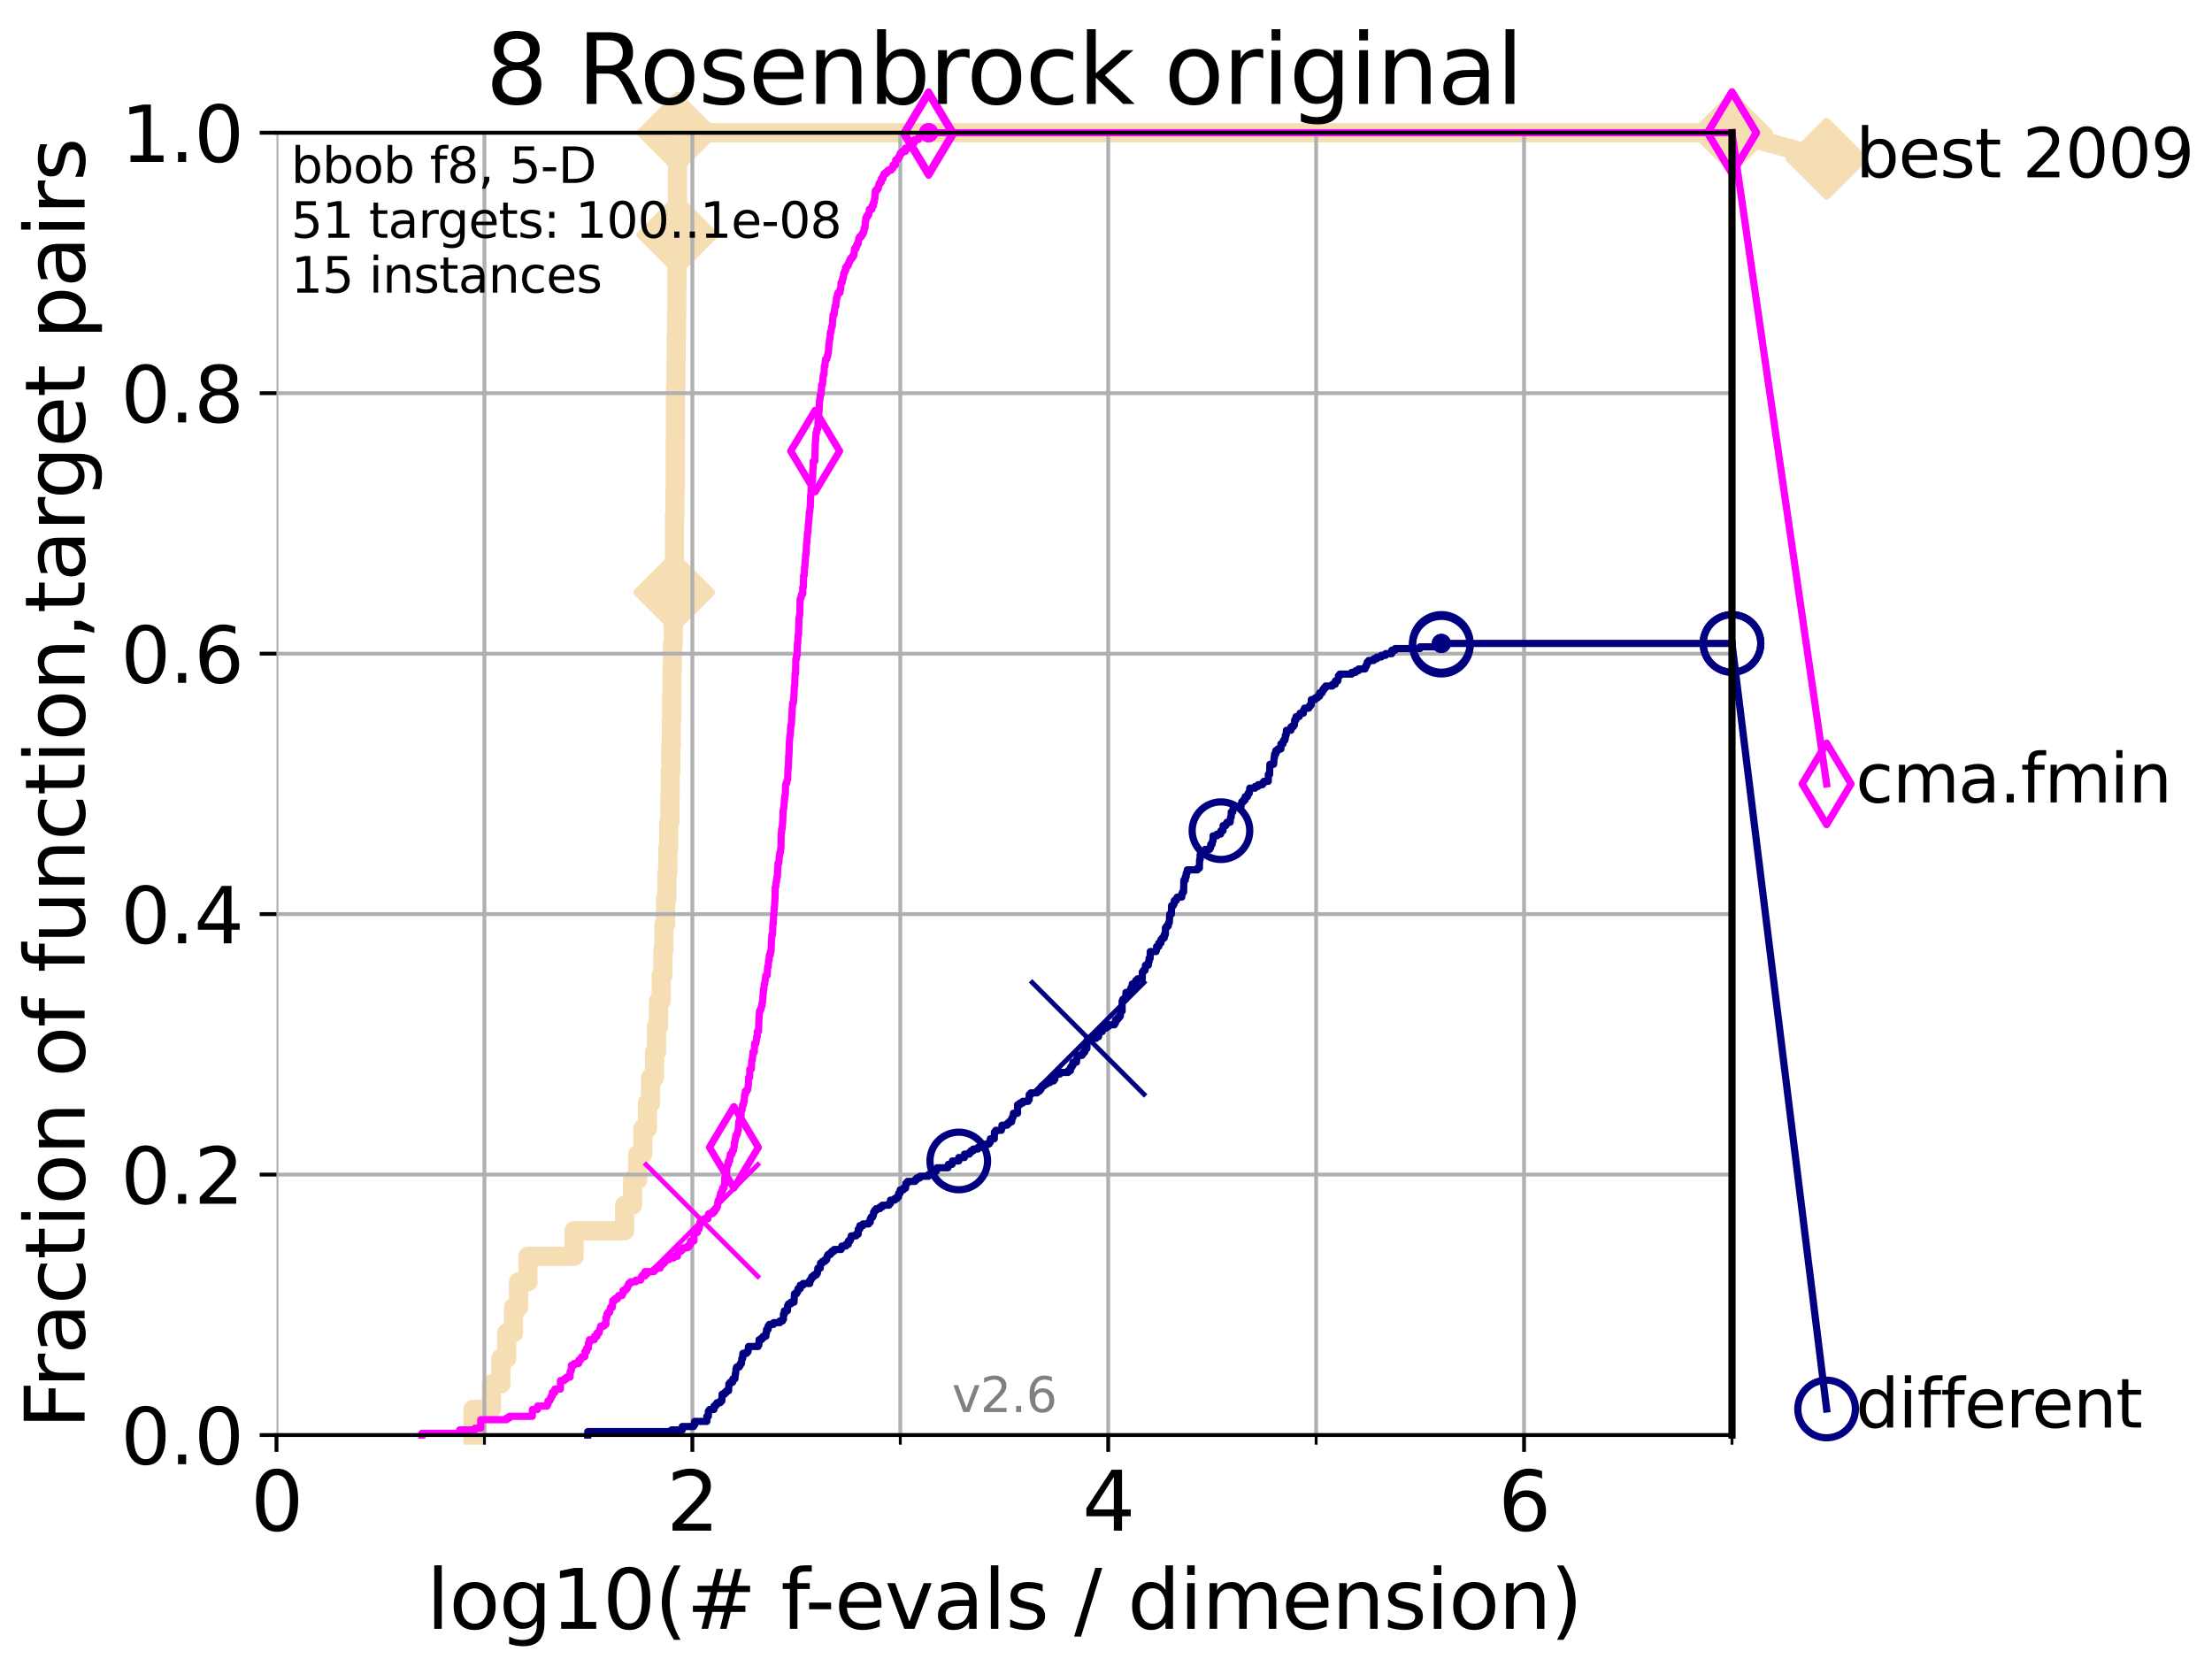 <?xml version="1.0" encoding="utf-8" standalone="no"?>
<!DOCTYPE svg PUBLIC "-//W3C//DTD SVG 1.1//EN"
  "http://www.w3.org/Graphics/SVG/1.1/DTD/svg11.dtd">
<svg height="345.6pt" version="1.1" viewBox="0 0 460.8 345.6" width="460.8pt" xmlns="http://www.w3.org/2000/svg" xmlns:xlink="http://www.w3.org/1999/xlink">
 <defs>
  <style type="text/css">*{stroke-linecap:butt;stroke-linejoin:round;}</style>
 </defs>
 <g id="figure_1">
  <g id="patch_1">
   <path d="M 0 345.6 
L 460.8 345.6 
L 460.8 0 
L 0 0 
z
" style="fill:#ffffff;"/>
  </g>
  <g id="axes_1">
   <g id="patch_2">
    <path d="M 57.6 298.944 
L 360.806 298.944 
L 360.806 27.648 
L 57.6 27.648 
z
" style="fill:#ffffff;"/>
   </g>
   <g id="line2d_1">
    <path d="M 98.51 298.944 
L 98.51 293.624 
L 102.363 293.624 
L 102.363 288.305 
L 104.345 288.305 
L 104.345 282.985 
L 105.559 282.985 
L 105.559 277.666 
L 106.974 277.666 
L 106.974 272.346 
L 108.034 272.346 
L 108.034 267.027 
L 109.99 267.027 
L 109.99 261.707 
L 119.6 261.707 
L 119.6 256.388 
L 130.107 256.388 
L 130.107 251.068 
L 131.784 251.068 
L 131.784 245.749 
L 132.847 245.749 
L 132.847 240.429 
L 133.918 240.429 
L 133.918 235.11 
L 134.87 235.11 
L 134.87 229.79 
L 135.539 229.79 
L 135.539 224.471 
L 136.357 224.471 
L 136.357 219.151 
L 136.753 219.151 
L 136.753 213.832 
L 137.196 213.832 
L 137.196 208.512 
L 137.735 208.512 
L 137.735 203.192 
L 138.103 203.192 
L 138.103 197.873 
L 138.31 197.873 
L 138.31 192.553 
L 138.668 192.553 
L 138.668 187.234 
L 138.919 187.234 
L 138.919 181.914 
L 139.117 181.914 
L 139.117 176.595 
L 139.314 176.595 
L 139.314 171.275 
L 139.556 171.275 
L 139.556 165.956 
L 139.605 165.956 
L 139.605 160.636 
L 139.748 160.636 
L 139.748 155.317 
L 139.844 155.317 
L 139.844 149.997 
L 139.938 149.997 
L 139.938 144.678 
L 139.986 144.678 
L 139.986 139.358 
L 140.08 139.358 
L 140.08 134.039 
L 140.266 134.039 
L 140.266 128.719 
L 140.405 128.719 
L 140.405 123.4 
L 140.451 123.4 
L 140.451 118.08 
L 140.497 118.08 
L 140.497 107.441 
L 140.589 107.441 
L 140.589 102.121 
L 140.68 102.121 
L 140.68 91.482 
L 140.725 91.482 
L 140.725 80.843 
L 140.816 80.843 
L 140.816 75.524 
L 140.861 75.524 
L 140.861 70.204 
L 140.951 70.204 
L 140.951 64.885 
L 140.995 64.885 
L 140.995 59.565 
L 141.04 59.565 
L 141.04 54.246 
L 141.084 54.246 
L 141.084 48.926 
L 141.129 48.926 
L 141.129 27.648 
L 360.806 27.648 
" style="fill:none;stroke:#f5deb3;stroke-linecap:square;stroke-width:4;"/>
   </g>
   <g id="line2d_2">
    <defs>
     <path d="M -0 7.778 
L 7.778 0 
L 0 -7.778 
L -7.778 -0 
z
" id="mc246a6021c" style="stroke:#f5deb3;stroke-linejoin:miter;stroke-width:1.5;"/>
    </defs>
    <g>
     <use style="fill:#f5deb3;stroke:#f5deb3;stroke-linejoin:miter;stroke-width:1.5;" x="140.451" xlink:href="#mc246a6021c" y="123.4"/>
     <use style="fill:#f5deb3;stroke:#f5deb3;stroke-linejoin:miter;stroke-width:1.5;" x="141.129" xlink:href="#mc246a6021c" y="48.926"/>
     <use style="fill:#f5deb3;stroke:#f5deb3;stroke-linejoin:miter;stroke-width:1.5;" x="141.129" xlink:href="#mc246a6021c" y="27.648"/>
     <use style="fill:#f5deb3;stroke:#f5deb3;stroke-linejoin:miter;stroke-width:1.5;" x="141.129" xlink:href="#mc246a6021c" y="27.648"/>
     <use style="fill:#f5deb3;stroke:#f5deb3;stroke-linejoin:miter;stroke-width:1.5;" x="360.806" xlink:href="#mc246a6021c" y="27.648"/>
    </g>
   </g>
   <g id="line2d_3">
    <path style="fill:none;stroke:#f5deb3;stroke-linecap:square;stroke-width:4;"/>
    <g/>
   </g>
   <g id="line2d_4">
    <path d="M 360.806 27.648 
L 380.515 33.074 
" style="fill:none;stroke:#f5deb3;stroke-linecap:square;stroke-width:4;"/>
    <g>
     <use style="fill:#f5deb3;stroke:#f5deb3;stroke-linejoin:miter;stroke-width:1.5;" x="360.806" xlink:href="#mc246a6021c" y="27.648"/>
     <use style="fill:#f5deb3;stroke:#f5deb3;stroke-linejoin:miter;stroke-width:1.5;" x="380.515" xlink:href="#mc246a6021c" y="33.074"/>
    </g>
   </g>
   <g id="matplotlib.axis_1">
    <g id="xtick_1">
     <g id="line2d_5">
      <path clip-path="url(#pd2abec9024)" d="M 57.6 298.944 
L 57.6 27.648 
" style="fill:none;stroke:#b0b0b0;stroke-linecap:square;stroke-width:0.8;"/>
     </g>
     <g id="line2d_6">
      <defs>
       <path d="M 0 0 
L 0 3.5 
" id="mddbc69d5ee" style="stroke:#000000;stroke-width:0.8;"/>
      </defs>
      <g>
       <use style="stroke:#000000;stroke-width:0.8;" x="57.6" xlink:href="#mddbc69d5ee" y="298.944"/>
      </g>
     </g>
     <g id="text_1">
      <!-- 0 -->
      <g transform="translate(52.192 318.861)scale(0.17 -0.17)">
       <defs>
        <path d="M 2034 4250 
Q 1547 4250 1301 3770 
Q 1056 3291 1056 2328 
Q 1056 1369 1301 889 
Q 1547 409 2034 409 
Q 2525 409 2770 889 
Q 3016 1369 3016 2328 
Q 3016 3291 2770 3770 
Q 2525 4250 2034 4250 
z
M 2034 4750 
Q 2819 4750 3233 4129 
Q 3647 3509 3647 2328 
Q 3647 1150 3233 529 
Q 2819 -91 2034 -91 
Q 1250 -91 836 529 
Q 422 1150 422 2328 
Q 422 3509 836 4129 
Q 1250 4750 2034 4750 
z
" id="DejaVuSans-30" transform="scale(0.016)"/>
       </defs>
       <use xlink:href="#DejaVuSans-30"/>
      </g>
     </g>
    </g>
    <g id="xtick_2">
     <g id="line2d_7">
      <path clip-path="url(#pd2abec9024)" d="M 144.23 298.944 
L 144.23 27.648 
" style="fill:none;stroke:#b0b0b0;stroke-linecap:square;stroke-width:0.8;"/>
     </g>
     <g id="line2d_8">
      <g>
       <use style="stroke:#000000;stroke-width:0.8;" x="144.23" xlink:href="#mddbc69d5ee" y="298.944"/>
      </g>
     </g>
     <g id="text_2">
      <!-- 2 -->
      <g transform="translate(138.822 318.861)scale(0.17 -0.17)">
       <defs>
        <path d="M 1228 531 
L 3431 531 
L 3431 0 
L 469 0 
L 469 531 
Q 828 903 1448 1529 
Q 2069 2156 2228 2338 
Q 2531 2678 2651 2914 
Q 2772 3150 2772 3378 
Q 2772 3750 2511 3984 
Q 2250 4219 1831 4219 
Q 1534 4219 1204 4116 
Q 875 4013 500 3803 
L 500 4441 
Q 881 4594 1212 4672 
Q 1544 4750 1819 4750 
Q 2544 4750 2975 4387 
Q 3406 4025 3406 3419 
Q 3406 3131 3298 2873 
Q 3191 2616 2906 2266 
Q 2828 2175 2409 1742 
Q 1991 1309 1228 531 
z
" id="DejaVuSans-32" transform="scale(0.016)"/>
       </defs>
       <use xlink:href="#DejaVuSans-32"/>
      </g>
     </g>
    </g>
    <g id="xtick_3">
     <g id="line2d_9">
      <path clip-path="url(#pd2abec9024)" d="M 230.861 298.944 
L 230.861 27.648 
" style="fill:none;stroke:#b0b0b0;stroke-linecap:square;stroke-width:0.8;"/>
     </g>
     <g id="line2d_10">
      <g>
       <use style="stroke:#000000;stroke-width:0.8;" x="230.861" xlink:href="#mddbc69d5ee" y="298.944"/>
      </g>
     </g>
     <g id="text_3">
      <!-- 4 -->
      <g transform="translate(225.453 318.861)scale(0.17 -0.17)">
       <defs>
        <path d="M 2419 4116 
L 825 1625 
L 2419 1625 
L 2419 4116 
z
M 2253 4666 
L 3047 4666 
L 3047 1625 
L 3713 1625 
L 3713 1100 
L 3047 1100 
L 3047 0 
L 2419 0 
L 2419 1100 
L 313 1100 
L 313 1709 
L 2253 4666 
z
" id="DejaVuSans-34" transform="scale(0.016)"/>
       </defs>
       <use xlink:href="#DejaVuSans-34"/>
      </g>
     </g>
    </g>
    <g id="xtick_4">
     <g id="line2d_11">
      <path clip-path="url(#pd2abec9024)" d="M 317.491 298.944 
L 317.491 27.648 
" style="fill:none;stroke:#b0b0b0;stroke-linecap:square;stroke-width:0.8;"/>
     </g>
     <g id="line2d_12">
      <g>
       <use style="stroke:#000000;stroke-width:0.8;" x="317.491" xlink:href="#mddbc69d5ee" y="298.944"/>
      </g>
     </g>
     <g id="text_4">
      <!-- 6 -->
      <g transform="translate(312.083 318.861)scale(0.17 -0.17)">
       <defs>
        <path d="M 2113 2584 
Q 1688 2584 1439 2293 
Q 1191 2003 1191 1497 
Q 1191 994 1439 701 
Q 1688 409 2113 409 
Q 2538 409 2786 701 
Q 3034 994 3034 1497 
Q 3034 2003 2786 2293 
Q 2538 2584 2113 2584 
z
M 3366 4563 
L 3366 3988 
Q 3128 4100 2886 4159 
Q 2644 4219 2406 4219 
Q 1781 4219 1451 3797 
Q 1122 3375 1075 2522 
Q 1259 2794 1537 2939 
Q 1816 3084 2150 3084 
Q 2853 3084 3261 2657 
Q 3669 2231 3669 1497 
Q 3669 778 3244 343 
Q 2819 -91 2113 -91 
Q 1303 -91 875 529 
Q 447 1150 447 2328 
Q 447 3434 972 4092 
Q 1497 4750 2381 4750 
Q 2619 4750 2861 4703 
Q 3103 4656 3366 4563 
z
" id="DejaVuSans-36" transform="scale(0.016)"/>
       </defs>
       <use xlink:href="#DejaVuSans-36"/>
      </g>
     </g>
    </g>
    <g id="xtick_5">
     <g id="line2d_13">
      <path clip-path="url(#pd2abec9024)" d="M 100.915 298.944 
L 100.915 27.648 
" style="fill:none;stroke:#b0b0b0;stroke-linecap:square;stroke-width:0.8;"/>
     </g>
     <g id="line2d_14">
      <defs>
       <path d="M 0 0 
L 0 2 
" id="mef0dd47e2b" style="stroke:#000000;stroke-width:0.6;"/>
      </defs>
      <g>
       <use style="stroke:#000000;stroke-width:0.6;" x="100.915" xlink:href="#mef0dd47e2b" y="298.944"/>
      </g>
     </g>
    </g>
    <g id="xtick_6">
     <g id="line2d_15">
      <path clip-path="url(#pd2abec9024)" d="M 187.546 298.944 
L 187.546 27.648 
" style="fill:none;stroke:#b0b0b0;stroke-linecap:square;stroke-width:0.8;"/>
     </g>
     <g id="line2d_16">
      <g>
       <use style="stroke:#000000;stroke-width:0.6;" x="187.546" xlink:href="#mef0dd47e2b" y="298.944"/>
      </g>
     </g>
    </g>
    <g id="xtick_7">
     <g id="line2d_17">
      <path clip-path="url(#pd2abec9024)" d="M 274.176 298.944 
L 274.176 27.648 
" style="fill:none;stroke:#b0b0b0;stroke-linecap:square;stroke-width:0.8;"/>
     </g>
     <g id="line2d_18">
      <g>
       <use style="stroke:#000000;stroke-width:0.6;" x="274.176" xlink:href="#mef0dd47e2b" y="298.944"/>
      </g>
     </g>
    </g>
    <g id="xtick_8">
     <g id="line2d_19">
      <path clip-path="url(#pd2abec9024)" d="M 360.806 298.944 
L 360.806 27.648 
" style="fill:none;stroke:#b0b0b0;stroke-linecap:square;stroke-width:0.8;"/>
     </g>
     <g id="line2d_20">
      <g>
       <use style="stroke:#000000;stroke-width:0.6;" x="360.806" xlink:href="#mef0dd47e2b" y="298.944"/>
      </g>
     </g>
    </g>
    <g id="text_5">
     <!-- log10(# f-evals / dimension) -->
     <g transform="translate(88.823 339.314)scale(0.17 -0.17)">
      <defs>
       <path d="M 603 4863 
L 1178 4863 
L 1178 0 
L 603 0 
L 603 4863 
z
" id="DejaVuSans-6c" transform="scale(0.016)"/>
       <path d="M 1959 3097 
Q 1497 3097 1228 2736 
Q 959 2375 959 1747 
Q 959 1119 1226 758 
Q 1494 397 1959 397 
Q 2419 397 2687 759 
Q 2956 1122 2956 1747 
Q 2956 2369 2687 2733 
Q 2419 3097 1959 3097 
z
M 1959 3584 
Q 2709 3584 3137 3096 
Q 3566 2609 3566 1747 
Q 3566 888 3137 398 
Q 2709 -91 1959 -91 
Q 1206 -91 779 398 
Q 353 888 353 1747 
Q 353 2609 779 3096 
Q 1206 3584 1959 3584 
z
" id="DejaVuSans-6f" transform="scale(0.016)"/>
       <path d="M 2906 1791 
Q 2906 2416 2648 2759 
Q 2391 3103 1925 3103 
Q 1463 3103 1205 2759 
Q 947 2416 947 1791 
Q 947 1169 1205 825 
Q 1463 481 1925 481 
Q 2391 481 2648 825 
Q 2906 1169 2906 1791 
z
M 3481 434 
Q 3481 -459 3084 -895 
Q 2688 -1331 1869 -1331 
Q 1566 -1331 1297 -1286 
Q 1028 -1241 775 -1147 
L 775 -588 
Q 1028 -725 1275 -790 
Q 1522 -856 1778 -856 
Q 2344 -856 2625 -561 
Q 2906 -266 2906 331 
L 2906 616 
Q 2728 306 2450 153 
Q 2172 0 1784 0 
Q 1141 0 747 490 
Q 353 981 353 1791 
Q 353 2603 747 3093 
Q 1141 3584 1784 3584 
Q 2172 3584 2450 3431 
Q 2728 3278 2906 2969 
L 2906 3500 
L 3481 3500 
L 3481 434 
z
" id="DejaVuSans-67" transform="scale(0.016)"/>
       <path d="M 794 531 
L 1825 531 
L 1825 4091 
L 703 3866 
L 703 4441 
L 1819 4666 
L 2450 4666 
L 2450 531 
L 3481 531 
L 3481 0 
L 794 0 
L 794 531 
z
" id="DejaVuSans-31" transform="scale(0.016)"/>
       <path d="M 1984 4856 
Q 1566 4138 1362 3434 
Q 1159 2731 1159 2009 
Q 1159 1288 1364 580 
Q 1569 -128 1984 -844 
L 1484 -844 
Q 1016 -109 783 600 
Q 550 1309 550 2009 
Q 550 2706 781 3412 
Q 1013 4119 1484 4856 
L 1984 4856 
z
" id="DejaVuSans-28" transform="scale(0.016)"/>
       <path d="M 3272 2816 
L 2363 2816 
L 2100 1772 
L 3016 1772 
L 3272 2816 
z
M 2803 4594 
L 2478 3297 
L 3391 3297 
L 3719 4594 
L 4219 4594 
L 3897 3297 
L 4872 3297 
L 4872 2816 
L 3775 2816 
L 3519 1772 
L 4513 1772 
L 4513 1294 
L 3397 1294 
L 3072 0 
L 2572 0 
L 2894 1294 
L 1978 1294 
L 1656 0 
L 1153 0 
L 1478 1294 
L 494 1294 
L 494 1772 
L 1594 1772 
L 1856 2816 
L 850 2816 
L 850 3297 
L 1978 3297 
L 2297 4594 
L 2803 4594 
z
" id="DejaVuSans-23" transform="scale(0.016)"/>
       <path id="DejaVuSans-20" transform="scale(0.016)"/>
       <path d="M 2375 4863 
L 2375 4384 
L 1825 4384 
Q 1516 4384 1395 4259 
Q 1275 4134 1275 3809 
L 1275 3500 
L 2222 3500 
L 2222 3053 
L 1275 3053 
L 1275 0 
L 697 0 
L 697 3053 
L 147 3053 
L 147 3500 
L 697 3500 
L 697 3744 
Q 697 4328 969 4595 
Q 1241 4863 1831 4863 
L 2375 4863 
z
" id="DejaVuSans-66" transform="scale(0.016)"/>
       <path d="M 313 2009 
L 1997 2009 
L 1997 1497 
L 313 1497 
L 313 2009 
z
" id="DejaVuSans-2d" transform="scale(0.016)"/>
       <path d="M 3597 1894 
L 3597 1613 
L 953 1613 
Q 991 1019 1311 708 
Q 1631 397 2203 397 
Q 2534 397 2845 478 
Q 3156 559 3463 722 
L 3463 178 
Q 3153 47 2828 -22 
Q 2503 -91 2169 -91 
Q 1331 -91 842 396 
Q 353 884 353 1716 
Q 353 2575 817 3079 
Q 1281 3584 2069 3584 
Q 2775 3584 3186 3129 
Q 3597 2675 3597 1894 
z
M 3022 2063 
Q 3016 2534 2758 2815 
Q 2500 3097 2075 3097 
Q 1594 3097 1305 2825 
Q 1016 2553 972 2059 
L 3022 2063 
z
" id="DejaVuSans-65" transform="scale(0.016)"/>
       <path d="M 191 3500 
L 800 3500 
L 1894 563 
L 2988 3500 
L 3597 3500 
L 2284 0 
L 1503 0 
L 191 3500 
z
" id="DejaVuSans-76" transform="scale(0.016)"/>
       <path d="M 2194 1759 
Q 1497 1759 1228 1600 
Q 959 1441 959 1056 
Q 959 750 1161 570 
Q 1363 391 1709 391 
Q 2188 391 2477 730 
Q 2766 1069 2766 1631 
L 2766 1759 
L 2194 1759 
z
M 3341 1997 
L 3341 0 
L 2766 0 
L 2766 531 
Q 2569 213 2275 61 
Q 1981 -91 1556 -91 
Q 1019 -91 701 211 
Q 384 513 384 1019 
Q 384 1609 779 1909 
Q 1175 2209 1959 2209 
L 2766 2209 
L 2766 2266 
Q 2766 2663 2505 2880 
Q 2244 3097 1772 3097 
Q 1472 3097 1187 3025 
Q 903 2953 641 2809 
L 641 3341 
Q 956 3463 1253 3523 
Q 1550 3584 1831 3584 
Q 2591 3584 2966 3190 
Q 3341 2797 3341 1997 
z
" id="DejaVuSans-61" transform="scale(0.016)"/>
       <path d="M 2834 3397 
L 2834 2853 
Q 2591 2978 2328 3040 
Q 2066 3103 1784 3103 
Q 1356 3103 1142 2972 
Q 928 2841 928 2578 
Q 928 2378 1081 2264 
Q 1234 2150 1697 2047 
L 1894 2003 
Q 2506 1872 2764 1633 
Q 3022 1394 3022 966 
Q 3022 478 2636 193 
Q 2250 -91 1575 -91 
Q 1294 -91 989 -36 
Q 684 19 347 128 
L 347 722 
Q 666 556 975 473 
Q 1284 391 1588 391 
Q 1994 391 2212 530 
Q 2431 669 2431 922 
Q 2431 1156 2273 1281 
Q 2116 1406 1581 1522 
L 1381 1569 
Q 847 1681 609 1914 
Q 372 2147 372 2553 
Q 372 3047 722 3315 
Q 1072 3584 1716 3584 
Q 2034 3584 2315 3537 
Q 2597 3491 2834 3397 
z
" id="DejaVuSans-73" transform="scale(0.016)"/>
       <path d="M 1625 4666 
L 2156 4666 
L 531 -594 
L 0 -594 
L 1625 4666 
z
" id="DejaVuSans-2f" transform="scale(0.016)"/>
       <path d="M 2906 2969 
L 2906 4863 
L 3481 4863 
L 3481 0 
L 2906 0 
L 2906 525 
Q 2725 213 2448 61 
Q 2172 -91 1784 -91 
Q 1150 -91 751 415 
Q 353 922 353 1747 
Q 353 2572 751 3078 
Q 1150 3584 1784 3584 
Q 2172 3584 2448 3432 
Q 2725 3281 2906 2969 
z
M 947 1747 
Q 947 1113 1208 752 
Q 1469 391 1925 391 
Q 2381 391 2643 752 
Q 2906 1113 2906 1747 
Q 2906 2381 2643 2742 
Q 2381 3103 1925 3103 
Q 1469 3103 1208 2742 
Q 947 2381 947 1747 
z
" id="DejaVuSans-64" transform="scale(0.016)"/>
       <path d="M 603 3500 
L 1178 3500 
L 1178 0 
L 603 0 
L 603 3500 
z
M 603 4863 
L 1178 4863 
L 1178 4134 
L 603 4134 
L 603 4863 
z
" id="DejaVuSans-69" transform="scale(0.016)"/>
       <path d="M 3328 2828 
Q 3544 3216 3844 3400 
Q 4144 3584 4550 3584 
Q 5097 3584 5394 3201 
Q 5691 2819 5691 2113 
L 5691 0 
L 5113 0 
L 5113 2094 
Q 5113 2597 4934 2840 
Q 4756 3084 4391 3084 
Q 3944 3084 3684 2787 
Q 3425 2491 3425 1978 
L 3425 0 
L 2847 0 
L 2847 2094 
Q 2847 2600 2669 2842 
Q 2491 3084 2119 3084 
Q 1678 3084 1418 2786 
Q 1159 2488 1159 1978 
L 1159 0 
L 581 0 
L 581 3500 
L 1159 3500 
L 1159 2956 
Q 1356 3278 1631 3431 
Q 1906 3584 2284 3584 
Q 2666 3584 2933 3390 
Q 3200 3197 3328 2828 
z
" id="DejaVuSans-6d" transform="scale(0.016)"/>
       <path d="M 3513 2113 
L 3513 0 
L 2938 0 
L 2938 2094 
Q 2938 2591 2744 2837 
Q 2550 3084 2163 3084 
Q 1697 3084 1428 2787 
Q 1159 2491 1159 1978 
L 1159 0 
L 581 0 
L 581 3500 
L 1159 3500 
L 1159 2956 
Q 1366 3272 1645 3428 
Q 1925 3584 2291 3584 
Q 2894 3584 3203 3211 
Q 3513 2838 3513 2113 
z
" id="DejaVuSans-6e" transform="scale(0.016)"/>
       <path d="M 513 4856 
L 1013 4856 
Q 1481 4119 1714 3412 
Q 1947 2706 1947 2009 
Q 1947 1309 1714 600 
Q 1481 -109 1013 -844 
L 513 -844 
Q 928 -128 1133 580 
Q 1338 1288 1338 2009 
Q 1338 2731 1133 3434 
Q 928 4138 513 4856 
z
" id="DejaVuSans-29" transform="scale(0.016)"/>
      </defs>
      <use xlink:href="#DejaVuSans-6c"/>
      <use x="27.783" xlink:href="#DejaVuSans-6f"/>
      <use x="88.965" xlink:href="#DejaVuSans-67"/>
      <use x="152.441" xlink:href="#DejaVuSans-31"/>
      <use x="216.064" xlink:href="#DejaVuSans-30"/>
      <use x="279.688" xlink:href="#DejaVuSans-28"/>
      <use x="318.701" xlink:href="#DejaVuSans-23"/>
      <use x="402.49" xlink:href="#DejaVuSans-20"/>
      <use x="434.277" xlink:href="#DejaVuSans-66"/>
      <use x="463.982" xlink:href="#DejaVuSans-2d"/>
      <use x="500.066" xlink:href="#DejaVuSans-65"/>
      <use x="561.59" xlink:href="#DejaVuSans-76"/>
      <use x="620.77" xlink:href="#DejaVuSans-61"/>
      <use x="682.049" xlink:href="#DejaVuSans-6c"/>
      <use x="709.832" xlink:href="#DejaVuSans-73"/>
      <use x="761.932" xlink:href="#DejaVuSans-20"/>
      <use x="793.719" xlink:href="#DejaVuSans-2f"/>
      <use x="827.41" xlink:href="#DejaVuSans-20"/>
      <use x="859.197" xlink:href="#DejaVuSans-64"/>
      <use x="922.674" xlink:href="#DejaVuSans-69"/>
      <use x="950.457" xlink:href="#DejaVuSans-6d"/>
      <use x="1047.869" xlink:href="#DejaVuSans-65"/>
      <use x="1109.393" xlink:href="#DejaVuSans-6e"/>
      <use x="1172.771" xlink:href="#DejaVuSans-73"/>
      <use x="1224.871" xlink:href="#DejaVuSans-69"/>
      <use x="1252.654" xlink:href="#DejaVuSans-6f"/>
      <use x="1313.836" xlink:href="#DejaVuSans-6e"/>
      <use x="1377.215" xlink:href="#DejaVuSans-29"/>
     </g>
    </g>
   </g>
   <g id="matplotlib.axis_2">
    <g id="ytick_1">
     <g id="line2d_21">
      <path clip-path="url(#pd2abec9024)" d="M 57.6 298.944 
L 360.806 298.944 
" style="fill:none;stroke:#b0b0b0;stroke-linecap:square;stroke-width:0.8;"/>
     </g>
     <g id="line2d_22">
      <defs>
       <path d="M 0 0 
L -3.5 0 
" id="m12751d2090" style="stroke:#000000;stroke-width:0.8;"/>
      </defs>
      <g>
       <use style="stroke:#000000;stroke-width:0.8;" x="57.6" xlink:href="#m12751d2090" y="298.944"/>
      </g>
     </g>
     <g id="text_6">
      <!-- 0.0 -->
      <g transform="translate(25.155 305.023)scale(0.16 -0.16)">
       <defs>
        <path d="M 684 794 
L 1344 794 
L 1344 0 
L 684 0 
L 684 794 
z
" id="DejaVuSans-2e" transform="scale(0.016)"/>
       </defs>
       <use xlink:href="#DejaVuSans-30"/>
       <use x="63.623" xlink:href="#DejaVuSans-2e"/>
       <use x="95.41" xlink:href="#DejaVuSans-30"/>
      </g>
     </g>
    </g>
    <g id="ytick_2">
     <g id="line2d_23">
      <path clip-path="url(#pd2abec9024)" d="M 57.6 244.685 
L 360.806 244.685 
" style="fill:none;stroke:#b0b0b0;stroke-linecap:square;stroke-width:0.8;"/>
     </g>
     <g id="line2d_24">
      <g>
       <use style="stroke:#000000;stroke-width:0.8;" x="57.6" xlink:href="#m12751d2090" y="244.685"/>
      </g>
     </g>
     <g id="text_7">
      <!-- 0.2 -->
      <g transform="translate(25.155 250.764)scale(0.16 -0.16)">
       <use xlink:href="#DejaVuSans-30"/>
       <use x="63.623" xlink:href="#DejaVuSans-2e"/>
       <use x="95.41" xlink:href="#DejaVuSans-32"/>
      </g>
     </g>
    </g>
    <g id="ytick_3">
     <g id="line2d_25">
      <path clip-path="url(#pd2abec9024)" d="M 57.6 190.426 
L 360.806 190.426 
" style="fill:none;stroke:#b0b0b0;stroke-linecap:square;stroke-width:0.8;"/>
     </g>
     <g id="line2d_26">
      <g>
       <use style="stroke:#000000;stroke-width:0.8;" x="57.6" xlink:href="#m12751d2090" y="190.426"/>
      </g>
     </g>
     <g id="text_8">
      <!-- 0.4 -->
      <g transform="translate(25.155 196.504)scale(0.16 -0.16)">
       <use xlink:href="#DejaVuSans-30"/>
       <use x="63.623" xlink:href="#DejaVuSans-2e"/>
       <use x="95.41" xlink:href="#DejaVuSans-34"/>
      </g>
     </g>
    </g>
    <g id="ytick_4">
     <g id="line2d_27">
      <path clip-path="url(#pd2abec9024)" d="M 57.6 136.166 
L 360.806 136.166 
" style="fill:none;stroke:#b0b0b0;stroke-linecap:square;stroke-width:0.8;"/>
     </g>
     <g id="line2d_28">
      <g>
       <use style="stroke:#000000;stroke-width:0.8;" x="57.6" xlink:href="#m12751d2090" y="136.166"/>
      </g>
     </g>
     <g id="text_9">
      <!-- 0.6 -->
      <g transform="translate(25.155 142.245)scale(0.16 -0.16)">
       <use xlink:href="#DejaVuSans-30"/>
       <use x="63.623" xlink:href="#DejaVuSans-2e"/>
       <use x="95.41" xlink:href="#DejaVuSans-36"/>
      </g>
     </g>
    </g>
    <g id="ytick_5">
     <g id="line2d_29">
      <path clip-path="url(#pd2abec9024)" d="M 57.6 81.907 
L 360.806 81.907 
" style="fill:none;stroke:#b0b0b0;stroke-linecap:square;stroke-width:0.8;"/>
     </g>
     <g id="line2d_30">
      <g>
       <use style="stroke:#000000;stroke-width:0.8;" x="57.6" xlink:href="#m12751d2090" y="81.907"/>
      </g>
     </g>
     <g id="text_10">
      <!-- 0.8 -->
      <g transform="translate(25.155 87.986)scale(0.16 -0.16)">
       <defs>
        <path d="M 2034 2216 
Q 1584 2216 1326 1975 
Q 1069 1734 1069 1313 
Q 1069 891 1326 650 
Q 1584 409 2034 409 
Q 2484 409 2743 651 
Q 3003 894 3003 1313 
Q 3003 1734 2745 1975 
Q 2488 2216 2034 2216 
z
M 1403 2484 
Q 997 2584 770 2862 
Q 544 3141 544 3541 
Q 544 4100 942 4425 
Q 1341 4750 2034 4750 
Q 2731 4750 3128 4425 
Q 3525 4100 3525 3541 
Q 3525 3141 3298 2862 
Q 3072 2584 2669 2484 
Q 3125 2378 3379 2068 
Q 3634 1759 3634 1313 
Q 3634 634 3220 271 
Q 2806 -91 2034 -91 
Q 1263 -91 848 271 
Q 434 634 434 1313 
Q 434 1759 690 2068 
Q 947 2378 1403 2484 
z
M 1172 3481 
Q 1172 3119 1398 2916 
Q 1625 2713 2034 2713 
Q 2441 2713 2670 2916 
Q 2900 3119 2900 3481 
Q 2900 3844 2670 4047 
Q 2441 4250 2034 4250 
Q 1625 4250 1398 4047 
Q 1172 3844 1172 3481 
z
" id="DejaVuSans-38" transform="scale(0.016)"/>
       </defs>
       <use xlink:href="#DejaVuSans-30"/>
       <use x="63.623" xlink:href="#DejaVuSans-2e"/>
       <use x="95.41" xlink:href="#DejaVuSans-38"/>
      </g>
     </g>
    </g>
    <g id="ytick_6">
     <g id="line2d_31">
      <path clip-path="url(#pd2abec9024)" d="M 57.6 27.648 
L 360.806 27.648 
" style="fill:none;stroke:#b0b0b0;stroke-linecap:square;stroke-width:0.8;"/>
     </g>
     <g id="line2d_32">
      <g>
       <use style="stroke:#000000;stroke-width:0.8;" x="57.6" xlink:href="#m12751d2090" y="27.648"/>
      </g>
     </g>
     <g id="text_11">
      <!-- 1.0 -->
      <g transform="translate(25.155 33.727)scale(0.16 -0.16)">
       <use xlink:href="#DejaVuSans-31"/>
       <use x="63.623" xlink:href="#DejaVuSans-2e"/>
       <use x="95.41" xlink:href="#DejaVuSans-30"/>
      </g>
     </g>
    </g>
    <g id="text_12">
     <!-- Fraction of function,target pairs -->
     <g transform="translate(17.62 297.681)rotate(-90)scale(0.17 -0.17)">
      <defs>
       <path d="M 628 4666 
L 3309 4666 
L 3309 4134 
L 1259 4134 
L 1259 2759 
L 3109 2759 
L 3109 2228 
L 1259 2228 
L 1259 0 
L 628 0 
L 628 4666 
z
" id="DejaVuSans-46" transform="scale(0.016)"/>
       <path d="M 2631 2963 
Q 2534 3019 2420 3045 
Q 2306 3072 2169 3072 
Q 1681 3072 1420 2755 
Q 1159 2438 1159 1844 
L 1159 0 
L 581 0 
L 581 3500 
L 1159 3500 
L 1159 2956 
Q 1341 3275 1631 3429 
Q 1922 3584 2338 3584 
Q 2397 3584 2469 3576 
Q 2541 3569 2628 3553 
L 2631 2963 
z
" id="DejaVuSans-72" transform="scale(0.016)"/>
       <path d="M 3122 3366 
L 3122 2828 
Q 2878 2963 2633 3030 
Q 2388 3097 2138 3097 
Q 1578 3097 1268 2742 
Q 959 2388 959 1747 
Q 959 1106 1268 751 
Q 1578 397 2138 397 
Q 2388 397 2633 464 
Q 2878 531 3122 666 
L 3122 134 
Q 2881 22 2623 -34 
Q 2366 -91 2075 -91 
Q 1284 -91 818 406 
Q 353 903 353 1747 
Q 353 2603 823 3093 
Q 1294 3584 2113 3584 
Q 2378 3584 2631 3529 
Q 2884 3475 3122 3366 
z
" id="DejaVuSans-63" transform="scale(0.016)"/>
       <path d="M 1172 4494 
L 1172 3500 
L 2356 3500 
L 2356 3053 
L 1172 3053 
L 1172 1153 
Q 1172 725 1289 603 
Q 1406 481 1766 481 
L 2356 481 
L 2356 0 
L 1766 0 
Q 1100 0 847 248 
Q 594 497 594 1153 
L 594 3053 
L 172 3053 
L 172 3500 
L 594 3500 
L 594 4494 
L 1172 4494 
z
" id="DejaVuSans-74" transform="scale(0.016)"/>
       <path d="M 544 1381 
L 544 3500 
L 1119 3500 
L 1119 1403 
Q 1119 906 1312 657 
Q 1506 409 1894 409 
Q 2359 409 2629 706 
Q 2900 1003 2900 1516 
L 2900 3500 
L 3475 3500 
L 3475 0 
L 2900 0 
L 2900 538 
Q 2691 219 2414 64 
Q 2138 -91 1772 -91 
Q 1169 -91 856 284 
Q 544 659 544 1381 
z
M 1991 3584 
L 1991 3584 
z
" id="DejaVuSans-75" transform="scale(0.016)"/>
       <path d="M 750 794 
L 1409 794 
L 1409 256 
L 897 -744 
L 494 -744 
L 750 256 
L 750 794 
z
" id="DejaVuSans-2c" transform="scale(0.016)"/>
       <path d="M 1159 525 
L 1159 -1331 
L 581 -1331 
L 581 3500 
L 1159 3500 
L 1159 2969 
Q 1341 3281 1617 3432 
Q 1894 3584 2278 3584 
Q 2916 3584 3314 3078 
Q 3713 2572 3713 1747 
Q 3713 922 3314 415 
Q 2916 -91 2278 -91 
Q 1894 -91 1617 61 
Q 1341 213 1159 525 
z
M 3116 1747 
Q 3116 2381 2855 2742 
Q 2594 3103 2138 3103 
Q 1681 3103 1420 2742 
Q 1159 2381 1159 1747 
Q 1159 1113 1420 752 
Q 1681 391 2138 391 
Q 2594 391 2855 752 
Q 3116 1113 3116 1747 
z
" id="DejaVuSans-70" transform="scale(0.016)"/>
      </defs>
      <use xlink:href="#DejaVuSans-46"/>
      <use x="50.27" xlink:href="#DejaVuSans-72"/>
      <use x="91.383" xlink:href="#DejaVuSans-61"/>
      <use x="152.662" xlink:href="#DejaVuSans-63"/>
      <use x="207.643" xlink:href="#DejaVuSans-74"/>
      <use x="246.852" xlink:href="#DejaVuSans-69"/>
      <use x="274.635" xlink:href="#DejaVuSans-6f"/>
      <use x="335.816" xlink:href="#DejaVuSans-6e"/>
      <use x="399.195" xlink:href="#DejaVuSans-20"/>
      <use x="430.982" xlink:href="#DejaVuSans-6f"/>
      <use x="492.164" xlink:href="#DejaVuSans-66"/>
      <use x="527.369" xlink:href="#DejaVuSans-20"/>
      <use x="559.156" xlink:href="#DejaVuSans-66"/>
      <use x="594.361" xlink:href="#DejaVuSans-75"/>
      <use x="657.74" xlink:href="#DejaVuSans-6e"/>
      <use x="721.119" xlink:href="#DejaVuSans-63"/>
      <use x="776.1" xlink:href="#DejaVuSans-74"/>
      <use x="815.309" xlink:href="#DejaVuSans-69"/>
      <use x="843.092" xlink:href="#DejaVuSans-6f"/>
      <use x="904.273" xlink:href="#DejaVuSans-6e"/>
      <use x="967.652" xlink:href="#DejaVuSans-2c"/>
      <use x="999.439" xlink:href="#DejaVuSans-74"/>
      <use x="1038.648" xlink:href="#DejaVuSans-61"/>
      <use x="1099.928" xlink:href="#DejaVuSans-72"/>
      <use x="1139.291" xlink:href="#DejaVuSans-67"/>
      <use x="1202.768" xlink:href="#DejaVuSans-65"/>
      <use x="1264.291" xlink:href="#DejaVuSans-74"/>
      <use x="1303.5" xlink:href="#DejaVuSans-20"/>
      <use x="1335.287" xlink:href="#DejaVuSans-70"/>
      <use x="1398.764" xlink:href="#DejaVuSans-61"/>
      <use x="1460.043" xlink:href="#DejaVuSans-69"/>
      <use x="1487.826" xlink:href="#DejaVuSans-72"/>
      <use x="1528.939" xlink:href="#DejaVuSans-73"/>
     </g>
    </g>
   </g>
   <g id="line2d_33">
    <defs>
     <path d="M 0 1.5 
C 0.398 1.5 0.779 1.342 1.061 1.061 
C 1.342 0.779 1.5 0.398 1.5 0 
C 1.5 -0.398 1.342 -0.779 1.061 -1.061 
C 0.779 -1.342 0.398 -1.5 0 -1.5 
C -0.398 -1.5 -0.779 -1.342 -1.061 -1.061 
C -1.342 -0.779 -1.5 -0.398 -1.5 0 
C -1.5 0.398 -1.342 0.779 -1.061 1.061 
C -0.779 1.342 -0.398 1.5 0 1.5 
z
" id="m9681d86d6e" style="stroke:#f5deb3;"/>
    </defs>
    <g>
     <use style="fill:#f5deb3;stroke:#f5deb3;" x="141.129" xlink:href="#m9681d86d6e" y="27.648"/>
     <use style="fill:#f5deb3;stroke:#f5deb3;" x="141.129" xlink:href="#m9681d86d6e" y="27.648"/>
    </g>
   </g>
   <g id="line2d_34">
    <defs>
     <path d="M 0 1.5 
C 0.398 1.5 0.779 1.342 1.061 1.061 
C 1.342 0.779 1.5 0.398 1.5 0 
C 1.5 -0.398 1.342 -0.779 1.061 -1.061 
C 0.779 -1.342 0.398 -1.5 0 -1.5 
C -0.398 -1.5 -0.779 -1.342 -1.061 -1.061 
C -1.342 -0.779 -1.5 -0.398 -1.5 0 
C -1.5 0.398 -1.342 0.779 -1.061 1.061 
C -0.779 1.342 -0.398 1.5 0 1.5 
z
" id="mf17d29b60d" style="stroke:#000080;"/>
    </defs>
    <g>
     <use style="fill:#000080;stroke:#000080;" x="300.259" xlink:href="#mf17d29b60d" y="134.039"/>
     <use style="fill:#000080;stroke:#000080;" x="300.259" xlink:href="#mf17d29b60d" y="134.039"/>
    </g>
   </g>
   <g id="line2d_35">
    <path d="M 122.44 298.944 
L 122.44 298.235 
L 139.891 298.235 
L 139.891 297.88 
L 142.123 297.88 
L 142.123 297.171 
L 144.492 297.171 
L 144.492 296.816 
L 144.713 296.816 
L 144.713 296.107 
L 147.248 296.107 
L 147.248 295.043 
L 147.566 295.043 
L 147.566 293.979 
L 147.816 293.979 
L 147.816 293.624 
L 148.727 293.624 
L 148.727 292.915 
L 149.079 292.915 
L 149.079 292.561 
L 149.367 292.561 
L 149.367 292.206 
L 150.042 292.206 
L 150.042 291.851 
L 150.371 291.851 
L 150.425 290.433 
L 150.959 290.433 
L 150.959 290.078 
L 151.324 290.078 
L 151.324 289.723 
L 151.782 289.723 
L 151.833 288.305 
L 152.082 288.305 
L 152.082 287.95 
L 152.62 287.95 
L 152.668 287.241 
L 153.095 287.241 
L 153.189 286.177 
L 153.236 286.177 
L 153.329 285.113 
L 153.467 285.113 
L 153.467 284.759 
L 154.012 284.759 
L 154.012 284.404 
L 154.234 284.404 
L 154.234 284.049 
L 154.454 284.049 
L 154.541 282.985 
L 154.715 282.985 
L 154.758 281.922 
L 155.557 281.922 
L 155.557 281.567 
L 155.844 281.567 
L 155.925 280.503 
L 157.917 280.503 
L 157.917 280.148 
L 158.098 280.148 
L 158.134 279.084 
L 158.63 279.084 
L 158.63 278.73 
L 158.977 278.73 
L 158.977 278.375 
L 159.552 278.375 
L 159.552 277.666 
L 159.685 277.666 
L 159.685 276.957 
L 160.013 276.957 
L 160.013 276.247 
L 160.271 276.247 
L 160.271 275.893 
L 161.149 275.893 
L 161.149 275.538 
L 162.449 275.538 
L 162.449 275.183 
L 163.012 275.183 
L 163.012 274.829 
L 163.205 274.829 
L 163.205 273.765 
L 163.397 273.765 
L 163.397 273.056 
L 164.037 273.056 
L 164.064 271.992 
L 164.246 271.992 
L 164.246 271.637 
L 164.733 271.637 
L 164.733 271.282 
L 165.404 271.282 
L 165.502 269.509 
L 165.934 269.509 
L 165.934 269.155 
L 166.17 269.155 
L 166.24 268.445 
L 166.701 268.445 
L 166.701 267.736 
L 167.285 267.736 
L 167.285 267.381 
L 168.689 267.381 
L 168.689 266.672 
L 168.954 266.672 
L 168.954 266.318 
L 169.115 266.318 
L 169.115 265.963 
L 169.531 265.963 
L 169.531 265.608 
L 170.053 265.608 
L 170.053 265.254 
L 170.281 265.254 
L 170.374 264.19 
L 170.874 264.19 
L 170.929 263.126 
L 171.307 263.126 
L 171.307 262.771 
L 171.852 262.771 
L 171.852 262.417 
L 172.213 262.417 
L 172.297 261.707 
L 172.466 261.707 
L 172.466 261.353 
L 172.962 261.353 
L 172.962 260.998 
L 173.302 260.998 
L 173.302 260.643 
L 173.778 260.643 
L 173.778 260.289 
L 175.237 260.289 
L 175.237 259.934 
L 175.367 259.934 
L 175.367 259.579 
L 176.21 259.579 
L 176.21 259.225 
L 176.725 259.225 
L 176.725 258.516 
L 177.083 258.516 
L 177.083 258.161 
L 177.24 258.161 
L 177.331 257.452 
L 178.339 257.452 
L 178.339 257.097 
L 178.776 257.097 
L 178.812 256.033 
L 179.121 256.033 
L 179.121 255.324 
L 179.769 255.324 
L 179.769 254.969 
L 180.959 254.969 
L 180.959 254.615 
L 181.287 254.615 
L 181.298 253.905 
L 181.465 253.905 
L 181.465 253.551 
L 181.795 253.551 
L 181.795 253.196 
L 181.937 253.196 
L 181.988 252.487 
L 182.199 252.487 
L 182.199 252.132 
L 182.536 252.132 
L 182.536 251.778 
L 183.306 251.778 
L 183.306 251.423 
L 183.799 251.423 
L 183.799 251.068 
L 185.188 251.068 
L 185.188 250.714 
L 185.501 250.714 
L 185.501 250.004 
L 186.41 250.004 
L 186.41 249.65 
L 186.899 249.65 
L 186.899 249.295 
L 187.185 249.295 
L 187.192 248.586 
L 187.497 248.586 
L 187.534 247.877 
L 188.178 247.877 
L 188.178 247.522 
L 188.638 247.522 
L 188.744 246.458 
L 189.066 246.458 
L 189.066 246.103 
L 190.618 246.103 
L 190.618 245.749 
L 190.978 245.749 
L 190.978 245.394 
L 191.626 245.394 
L 191.626 245.039 
L 193.404 245.039 
L 193.404 244.685 
L 194.139 244.685 
L 194.139 244.33 
L 194.6 244.33 
L 194.6 243.976 
L 195.06 243.976 
L 195.06 243.621 
L 195.216 243.621 
L 195.216 243.266 
L 197.494 243.266 
L 197.552 242.557 
L 198.34 242.557 
L 198.395 241.848 
L 199.728 241.848 
L 199.728 241.138 
L 200.904 241.138 
L 200.911 240.429 
L 201.922 240.429 
L 201.922 240.075 
L 202.252 240.075 
L 202.252 239.72 
L 202.769 239.72 
L 202.769 239.365 
L 203.729 239.365 
L 203.729 239.011 
L 204.745 239.011 
L 204.745 238.656 
L 205.435 238.656 
L 205.435 238.301 
L 206.078 238.301 
L 206.078 237.947 
L 206.301 237.947 
L 206.301 237.237 
L 207.129 237.237 
L 207.161 235.819 
L 207.438 235.819 
L 207.438 235.464 
L 208.596 235.464 
L 208.596 235.11 
L 208.721 235.11 
L 208.721 234.4 
L 209.818 234.4 
L 209.818 234.046 
L 210.183 234.046 
L 210.183 233.691 
L 210.746 233.691 
L 210.746 232.982 
L 210.938 232.982 
L 210.938 232.627 
L 211.072 232.627 
L 211.109 231.918 
L 211.972 231.918 
L 211.972 230.145 
L 212.463 230.145 
L 212.463 229.79 
L 213.05 229.79 
L 213.05 229.435 
L 214.168 229.435 
L 214.168 229.081 
L 214.399 229.081 
L 214.399 228.017 
L 214.74 228.017 
L 214.74 227.662 
L 216.063 227.662 
L 216.063 227.308 
L 216.564 227.308 
L 216.564 226.953 
L 216.854 226.953 
L 216.854 226.598 
L 216.998 226.598 
L 216.998 226.244 
L 217.452 226.244 
L 217.452 225.889 
L 217.992 225.889 
L 217.992 225.534 
L 218.704 225.534 
L 218.704 225.18 
L 219.492 225.18 
L 219.492 224.825 
L 219.75 224.825 
L 219.837 224.116 
L 219.883 224.116 
L 219.883 223.761 
L 220.759 223.761 
L 220.759 223.407 
L 222.494 223.407 
L 222.494 223.052 
L 222.983 223.052 
L 222.997 222.343 
L 223.265 222.343 
L 223.265 221.988 
L 223.491 221.988 
L 223.491 221.279 
L 224.247 221.279 
L 224.276 220.57 
L 224.367 220.57 
L 224.436 219.86 
L 225.398 219.86 
L 225.398 219.506 
L 225.683 219.506 
L 225.683 219.151 
L 225.98 219.151 
L 225.98 218.442 
L 226.416 218.442 
L 226.487 216.669 
L 226.663 216.669 
L 226.663 216.314 
L 228.345 216.314 
L 228.345 215.959 
L 228.848 215.959 
L 228.958 215.25 
L 229.062 215.25 
L 229.062 214.895 
L 229.635 214.895 
L 229.635 214.186 
L 230.44 214.186 
L 230.44 213.832 
L 230.934 213.832 
L 230.934 213.477 
L 232.159 213.477 
L 232.159 213.122 
L 232.38 213.122 
L 232.38 212.413 
L 232.801 212.413 
L 232.801 212.058 
L 233.112 212.058 
L 233.112 211.704 
L 233.386 211.704 
L 233.484 210.64 
L 233.762 210.64 
L 233.762 208.512 
L 233.918 208.512 
L 233.918 208.157 
L 234.48 208.157 
L 234.559 206.739 
L 235.436 206.739 
L 235.49 206.03 
L 235.661 206.03 
L 235.661 205.675 
L 235.868 205.675 
L 235.868 204.966 
L 236.567 204.966 
L 236.603 204.256 
L 236.986 204.256 
L 236.986 203.902 
L 237.957 203.902 
L 237.964 202.483 
L 238.188 202.483 
L 238.188 202.129 
L 238.552 202.129 
L 238.626 201.065 
L 239.223 201.065 
L 239.223 200.355 
L 239.369 200.355 
L 239.369 199.646 
L 239.597 199.646 
L 239.619 198.228 
L 240.831 198.228 
L 240.831 197.873 
L 240.944 197.873 
L 240.944 197.164 
L 241.4 197.164 
L 241.4 196.454 
L 241.833 196.454 
L 241.833 195.745 
L 242.119 195.745 
L 242.119 195.39 
L 242.531 195.39 
L 242.531 194.681 
L 242.776 194.681 
L 242.781 193.263 
L 243.024 193.263 
L 243.024 192.908 
L 243.366 192.908 
L 243.431 192.199 
L 243.589 192.199 
L 243.681 190.426 
L 244.018 190.426 
L 244.065 188.652 
L 244.421 188.652 
L 244.421 188.298 
L 244.599 188.298 
L 244.632 187.589 
L 245.039 187.589 
L 245.039 187.234 
L 245.236 187.234 
L 245.236 186.879 
L 246.188 186.879 
L 246.192 186.17 
L 246.337 186.17 
L 246.337 185.815 
L 246.565 185.815 
L 246.623 183.333 
L 246.924 183.333 
L 246.924 182.624 
L 247.111 182.624 
L 247.111 181.914 
L 247.277 181.914 
L 247.336 181.205 
L 249.44 181.205 
L 249.44 180.85 
L 249.853 180.85 
L 249.898 179.077 
L 250.01 179.077 
L 250.01 178.013 
L 250.316 178.013 
L 250.35 177.304 
L 251.053 177.304 
L 251.053 176.949 
L 252.005 176.949 
L 252.005 176.595 
L 252.18 176.595 
L 252.216 175.886 
L 252.508 175.886 
L 252.58 175.176 
L 252.694 175.176 
L 252.705 174.112 
L 253.537 174.112 
L 253.537 173.758 
L 254.279 173.758 
L 254.348 173.048 
L 254.789 173.048 
L 254.789 171.985 
L 255.353 171.985 
L 255.353 171.63 
L 255.602 171.63 
L 255.602 171.275 
L 256.266 171.275 
L 256.354 170.211 
L 256.488 170.211 
L 256.488 169.147 
L 256.812 169.147 
L 256.903 168.084 
L 258.512 168.084 
L 258.596 167.374 
L 258.689 167.374 
L 258.689 167.02 
L 259.028 167.02 
L 259.028 166.665 
L 259.387 166.665 
L 259.387 165.956 
L 259.884 165.956 
L 259.884 165.601 
L 259.995 165.601 
L 259.995 165.246 
L 260.265 165.246 
L 260.347 164.183 
L 261.458 164.183 
L 261.458 163.828 
L 262.083 163.828 
L 262.083 163.473 
L 262.974 163.473 
L 262.974 163.119 
L 263.277 163.119 
L 263.277 162.764 
L 264.207 162.764 
L 264.207 161.346 
L 264.47 161.346 
L 264.538 159.218 
L 265.316 159.218 
L 265.421 157.799 
L 265.503 157.799 
L 265.507 157.09 
L 265.767 157.09 
L 265.767 156.381 
L 266.187 156.381 
L 266.187 156.026 
L 266.837 156.026 
L 266.837 154.962 
L 267.27 154.962 
L 267.351 154.253 
L 267.63 154.253 
L 267.63 153.898 
L 267.751 153.898 
L 267.754 153.189 
L 267.93 153.189 
L 267.985 152.125 
L 268.939 152.125 
L 268.939 151.416 
L 269.399 151.416 
L 269.399 151.061 
L 269.651 151.061 
L 269.693 149.997 
L 269.965 149.997 
L 269.987 149.288 
L 270.643 149.288 
L 270.643 148.933 
L 270.83 148.933 
L 270.83 148.579 
L 271.513 148.579 
L 271.575 147.869 
L 271.76 147.869 
L 271.76 147.515 
L 272.651 147.515 
L 272.651 147.16 
L 272.929 147.16 
L 272.929 146.805 
L 273.172 146.805 
L 273.172 145.742 
L 273.965 145.742 
L 273.965 145.387 
L 274.472 145.387 
L 274.472 145.032 
L 274.906 145.032 
L 274.906 144.323 
L 275.429 144.323 
L 275.429 143.968 
L 275.574 143.968 
L 275.574 143.614 
L 275.847 143.614 
L 275.847 143.259 
L 276.154 143.259 
L 276.154 142.904 
L 277.57 142.904 
L 277.57 142.55 
L 278.151 142.55 
L 278.181 141.841 
L 278.686 141.841 
L 278.787 141.131 
L 278.818 141.131 
L 278.818 140.777 
L 279.108 140.777 
L 279.108 140.422 
L 281.581 140.422 
L 281.581 140.067 
L 282.41 140.067 
L 282.41 139.713 
L 283.015 139.713 
L 283.015 139.358 
L 284.35 139.358 
L 284.35 139.003 
L 284.522 139.003 
L 284.522 138.649 
L 284.716 138.649 
L 284.809 137.94 
L 285.12 137.94 
L 285.12 137.585 
L 286.184 137.585 
L 286.184 137.23 
L 286.812 137.23 
L 286.812 136.876 
L 287.738 136.876 
L 287.738 136.521 
L 288.647 136.521 
L 288.647 136.166 
L 289.938 136.166 
L 289.938 135.457 
L 290.632 135.457 
L 290.632 135.102 
L 295.809 135.102 
L 295.809 134.748 
L 299.837 134.748 
L 299.837 134.393 
L 300.259 134.393 
L 300.259 134.039 
L 360.806 134.039 
L 360.806 134.039 
" style="fill:none;stroke:#000080;stroke-linecap:square;stroke-width:1.5;"/>
   </g>
   <g id="line2d_36">
    <defs>
     <path d="M 0 6 
C 1.591 6 3.117 5.368 4.243 4.243 
C 5.368 3.117 6 1.591 6 0 
C 6 -1.591 5.368 -3.117 4.243 -4.243 
C 3.117 -5.368 1.591 -6 0 -6 
C -1.591 -6 -3.117 -5.368 -4.243 -4.243 
C -5.368 -3.117 -6 -1.591 -6 0 
C -6 1.591 -5.368 3.117 -4.243 4.243 
C -3.117 5.368 -1.591 6 0 6 
z
" id="m6ed39fe2d5" style="stroke:#000080;stroke-width:1.5;"/>
    </defs>
    <g>
     <use style="fill-opacity:0;stroke:#000080;stroke-width:1.5;" x="199.728" xlink:href="#m6ed39fe2d5" y="241.848"/>
     <use style="fill-opacity:0;stroke:#000080;stroke-width:1.5;" x="254.348" xlink:href="#m6ed39fe2d5" y="173.048"/>
     <use style="fill-opacity:0;stroke:#000080;stroke-width:1.5;" x="300.259" xlink:href="#m6ed39fe2d5" y="134.393"/>
     <use style="fill-opacity:0;stroke:#000080;stroke-width:1.5;" x="300.259" xlink:href="#m6ed39fe2d5" y="134.039"/>
     <use style="fill-opacity:0;stroke:#000080;stroke-width:1.5;" x="360.806" xlink:href="#m6ed39fe2d5" y="134.039"/>
    </g>
   </g>
   <g id="line2d_37">
    <path style="fill:none;stroke:#000080;stroke-linecap:square;stroke-width:1.5;"/>
    <g/>
   </g>
   <g id="line2d_38">
    <path clip-path="url(#pd2abec9024)" d="M 226.673 216.314 
" style="fill:none;stroke:#000080;stroke-linecap:square;stroke-width:1.5;"/>
    <defs>
     <path d="M -12 12 
L 12 -12 
M -12 -12 
L 12 12 
" id="mb0421164d5" style="stroke:#000080;"/>
    </defs>
    <g clip-path="url(#pd2abec9024)">
     <use style="fill:#000080;stroke:#000080;" x="226.673" xlink:href="#mb0421164d5" y="216.314"/>
    </g>
   </g>
   <g id="line2d_39">
    <defs>
     <path d="M 0 1.5 
C 0.398 1.5 0.779 1.342 1.061 1.061 
C 1.342 0.779 1.5 0.398 1.5 0 
C 1.5 -0.398 1.342 -0.779 1.061 -1.061 
C 0.779 -1.342 0.398 -1.5 0 -1.5 
C -0.398 -1.5 -0.779 -1.342 -1.061 -1.061 
C -1.342 -0.779 -1.5 -0.398 -1.5 0 
C -1.5 0.398 -1.342 0.779 -1.061 1.061 
C -0.779 1.342 -0.398 1.5 0 1.5 
z
" id="mb2b3cb7750" style="stroke:#ff00ff;"/>
    </defs>
    <g>
     <use style="fill:#ff00ff;stroke:#ff00ff;" x="193.443" xlink:href="#mb2b3cb7750" y="27.648"/>
     <use style="fill:#ff00ff;stroke:#ff00ff;" x="193.443" xlink:href="#mb2b3cb7750" y="27.648"/>
    </g>
   </g>
   <g id="line2d_40">
    <path d="M 87.876 298.944 
L 87.876 298.589 
L 95.753 298.589 
L 95.753 297.88 
L 98.933 297.88 
L 98.933 297.525 
L 100.147 297.525 
L 100.147 295.752 
L 105.559 295.752 
L 105.559 295.398 
L 106.138 295.398 
L 106.138 295.043 
L 110.897 295.043 
L 110.897 293.624 
L 111.972 293.624 
L 111.972 292.915 
L 113.954 292.915 
L 113.954 292.561 
L 114.142 292.561 
L 114.142 291.851 
L 114.51 291.851 
L 114.51 291.497 
L 114.692 291.497 
L 114.692 291.142 
L 114.872 291.142 
L 114.872 290.787 
L 115.051 290.787 
L 115.051 290.078 
L 115.576 290.078 
L 115.576 289.369 
L 116.746 289.369 
L 116.746 287.596 
L 117.54 287.596 
L 117.54 287.241 
L 118.001 287.241 
L 118.001 286.886 
L 118.745 286.886 
L 118.745 285.822 
L 118.89 285.822 
L 118.89 285.468 
L 119.034 285.468 
L 119.034 284.404 
L 119.6 284.404 
L 119.6 284.049 
L 120.551 284.049 
L 120.551 283.34 
L 120.944 283.34 
L 120.944 282.985 
L 121.202 282.985 
L 121.202 282.631 
L 121.831 282.631 
L 121.831 281.567 
L 122.199 281.567 
L 122.199 280.858 
L 122.559 280.858 
L 122.559 279.794 
L 122.796 279.794 
L 122.796 279.084 
L 123.825 279.084 
L 123.825 278.375 
L 124.374 278.375 
L 124.374 277.666 
L 124.801 277.666 
L 124.907 276.957 
L 125.012 276.957 
L 125.116 276.247 
L 125.83 276.247 
L 125.83 275.893 
L 126.226 275.893 
L 126.226 274.474 
L 126.421 274.474 
L 126.421 273.765 
L 126.614 273.765 
L 126.614 273.41 
L 126.994 273.41 
L 127.087 272.701 
L 127.181 272.701 
L 127.181 272.346 
L 127.55 272.346 
L 127.641 270.928 
L 128.09 270.928 
L 128.09 270.573 
L 128.615 270.573 
L 128.615 270.219 
L 128.872 270.219 
L 128.872 269.864 
L 129.623 269.864 
L 129.623 269.509 
L 129.786 269.509 
L 129.786 268.8 
L 130.345 268.8 
L 130.345 268.445 
L 130.657 268.445 
L 130.657 268.091 
L 130.811 268.091 
L 130.811 267.736 
L 130.964 267.736 
L 130.964 267.381 
L 131.341 267.381 
L 131.341 267.027 
L 132.429 267.027 
L 132.429 266.672 
L 133.457 266.672 
L 133.457 266.318 
L 133.59 266.318 
L 133.59 265.963 
L 133.853 265.963 
L 133.853 265.608 
L 134.241 265.608 
L 134.241 265.254 
L 134.368 265.254 
L 134.368 264.899 
L 136.242 264.899 
L 136.242 264.544 
L 136.584 264.544 
L 136.584 264.19 
L 137.521 264.19 
L 137.521 263.48 
L 137.998 263.48 
L 137.998 263.126 
L 138.413 263.126 
L 138.413 262.771 
L 138.617 262.771 
L 138.617 262.417 
L 139.363 262.417 
L 139.363 262.062 
L 140.313 262.062 
L 140.313 261.707 
L 141.129 261.707 
L 141.173 260.998 
L 141.305 260.998 
L 141.305 260.643 
L 141.911 260.643 
L 141.911 260.289 
L 142.29 260.289 
L 142.29 259.934 
L 143.265 259.934 
L 143.265 259.579 
L 143.619 259.579 
L 143.619 259.225 
L 143.85 259.225 
L 143.85 258.516 
L 144.566 258.516 
L 144.566 257.097 
L 144.75 257.097 
L 144.75 256.742 
L 145.291 256.742 
L 145.291 256.033 
L 145.643 256.033 
L 145.713 255.324 
L 145.782 255.324 
L 145.817 254.615 
L 146.058 254.615 
L 146.058 254.26 
L 146.662 254.26 
L 146.662 253.905 
L 147.471 253.905 
L 147.566 253.196 
L 147.629 253.196 
L 147.629 252.841 
L 148.428 252.841 
L 148.428 252.487 
L 148.815 252.487 
L 148.815 252.132 
L 149.021 252.132 
L 149.021 251.778 
L 149.281 251.778 
L 149.281 251.423 
L 149.453 251.423 
L 149.538 250.359 
L 149.652 250.359 
L 149.652 250.004 
L 149.848 250.004 
L 149.931 249.295 
L 150.097 249.295 
L 150.097 248.586 
L 150.289 248.586 
L 150.289 248.231 
L 150.479 248.231 
L 150.506 247.522 
L 150.8 247.522 
L 150.88 246.813 
L 150.959 246.813 
L 150.959 245.394 
L 151.116 245.394 
L 151.116 245.039 
L 151.246 245.039 
L 151.324 244.33 
L 151.375 244.33 
L 151.478 242.912 
L 151.554 242.912 
L 151.554 242.557 
L 151.732 242.557 
L 151.732 241.848 
L 152.008 241.848 
L 152.008 241.138 
L 152.132 241.138 
L 152.132 240.429 
L 152.475 240.429 
L 152.571 239.72 
L 152.788 239.72 
L 152.883 239.011 
L 152.93 239.011 
L 153.001 237.947 
L 153.095 237.947 
L 153.189 237.237 
L 153.212 237.237 
L 153.282 236.528 
L 153.49 236.528 
L 153.49 236.174 
L 153.628 236.174 
L 153.719 235.464 
L 153.787 235.464 
L 153.877 234.046 
L 153.9 234.046 
L 153.9 233.691 
L 154.034 233.691 
L 154.034 233.336 
L 154.19 233.336 
L 154.279 232.627 
L 154.345 232.627 
L 154.454 231.209 
L 154.585 231.209 
L 154.693 230.145 
L 154.886 230.145 
L 154.929 229.435 
L 155.035 229.435 
L 155.099 228.017 
L 155.267 228.017 
L 155.267 227.308 
L 155.599 227.308 
L 155.599 226.953 
L 155.762 226.953 
L 155.844 226.244 
L 155.884 226.244 
L 155.945 224.471 
L 156.166 224.471 
L 156.205 222.697 
L 156.521 222.697 
L 156.599 220.924 
L 156.697 220.924 
L 156.793 219.86 
L 156.832 219.86 
L 156.851 219.151 
L 157.137 219.151 
L 157.194 217.378 
L 157.475 217.378 
L 157.568 216.669 
L 157.605 216.669 
L 157.624 215.959 
L 157.752 215.959 
L 157.752 214.895 
L 158.007 214.895 
L 158.116 212.058 
L 158.134 212.058 
L 158.205 210.64 
L 158.366 210.64 
L 158.366 210.285 
L 158.525 210.285 
L 158.63 209.576 
L 158.735 209.576 
L 158.752 208.867 
L 158.856 208.867 
L 158.96 207.093 
L 159.011 207.093 
L 159.045 206.03 
L 159.148 206.03 
L 159.199 204.966 
L 159.3 204.966 
L 159.385 204.256 
L 159.418 204.256 
L 159.519 203.192 
L 159.817 203.192 
L 159.899 201.419 
L 160.029 201.419 
L 160.126 200.001 
L 160.223 200.001 
L 160.271 198.937 
L 160.479 198.937 
L 160.479 198.228 
L 160.621 198.228 
L 160.731 195.39 
L 160.778 195.39 
L 160.793 194.681 
L 160.933 194.681 
L 160.995 192.553 
L 161.072 192.553 
L 161.179 190.426 
L 161.21 190.426 
L 161.301 189.007 
L 161.331 189.007 
L 161.437 187.234 
L 161.452 187.234 
L 161.497 184.751 
L 161.602 184.751 
L 161.677 183.688 
L 161.766 183.688 
L 161.855 182.624 
L 161.943 182.624 
L 162.031 180.496 
L 162.074 180.496 
L 162.074 179.787 
L 162.248 179.787 
L 162.335 178.368 
L 162.392 178.368 
L 162.449 177.659 
L 162.563 177.659 
L 162.648 176.595 
L 162.691 176.595 
L 162.747 173.403 
L 162.817 173.403 
L 162.831 172.694 
L 162.929 172.694 
L 163.026 171.275 
L 163.054 171.275 
L 163.137 168.793 
L 163.205 168.793 
L 163.315 167.729 
L 163.328 167.729 
L 163.424 166.31 
L 163.464 166.31 
L 163.518 165.601 
L 163.599 165.601 
L 163.653 163.473 
L 163.733 163.473 
L 163.733 163.119 
L 163.906 163.119 
L 163.985 162.409 
L 164.077 162.409 
L 164.168 159.927 
L 164.233 159.927 
L 164.298 157.445 
L 164.35 157.445 
L 164.453 154.253 
L 164.491 154.253 
L 164.543 153.189 
L 164.632 153.189 
L 164.733 151.061 
L 164.859 151.061 
L 164.96 148.933 
L 164.972 148.933 
L 165.059 147.16 
L 165.084 147.16 
L 165.121 146.451 
L 165.27 146.451 
L 165.38 145.032 
L 165.392 145.032 
L 165.477 142.904 
L 165.55 142.904 
L 165.623 140.422 
L 165.731 140.422 
L 165.779 137.23 
L 165.91 137.23 
L 165.934 136.521 
L 166.052 136.521 
L 166.111 134.039 
L 166.181 134.039 
L 166.263 132.265 
L 166.345 132.265 
L 166.437 128.719 
L 166.484 128.719 
L 166.576 128.01 
L 166.61 128.01 
L 166.679 124.818 
L 166.792 124.818 
L 166.792 124.463 
L 166.905 124.463 
L 166.984 123.754 
L 167.218 123.754 
L 167.218 122.336 
L 167.351 122.336 
L 167.406 119.853 
L 167.526 119.853 
L 167.602 118.08 
L 167.657 118.08 
L 167.754 116.661 
L 167.775 116.661 
L 167.829 115.598 
L 167.915 115.598 
L 168.021 113.115 
L 168.095 113.115 
L 168.201 110.987 
L 168.295 110.987 
L 168.389 109.214 
L 168.41 109.214 
L 168.514 108.15 
L 168.524 108.15 
L 168.597 106.732 
L 168.669 106.732 
L 168.75 105.668 
L 168.801 105.668 
L 168.862 103.185 
L 168.933 103.185 
L 169.004 101.412 
L 169.115 101.412 
L 169.205 99.994 
L 169.264 99.994 
L 169.354 97.511 
L 169.413 97.511 
L 169.413 96.093 
L 169.736 96.093 
L 169.842 92.192 
L 169.881 92.192 
L 169.977 90.418 
L 170.015 90.418 
L 170.015 90.064 
L 170.158 90.064 
L 170.177 89.355 
L 170.356 89.355 
L 170.449 87.227 
L 170.496 87.227 
L 170.561 85.808 
L 170.617 85.808 
L 170.727 83.326 
L 170.81 83.326 
L 170.874 82.262 
L 171.019 82.262 
L 171.092 81.198 
L 171.137 81.198 
L 171.164 80.134 
L 171.334 80.134 
L 171.44 78.715 
L 171.449 78.715 
L 171.529 78.006 
L 171.669 78.006 
L 171.713 76.233 
L 171.861 76.233 
L 171.93 75.169 
L 171.99 75.169 
L 171.99 74.814 
L 172.238 74.814 
L 172.34 74.105 
L 172.449 74.105 
L 172.508 73.396 
L 172.583 73.396 
L 172.683 71.623 
L 172.724 71.623 
L 172.831 70.559 
L 172.913 70.559 
L 172.987 69.14 
L 173.133 69.14 
L 173.23 68.076 
L 173.374 68.076 
L 173.478 66.303 
L 173.494 66.303 
L 173.526 65.594 
L 173.762 65.594 
L 173.84 64.53 
L 173.887 64.53 
L 173.933 63.821 
L 174.119 63.821 
L 174.157 62.757 
L 174.234 62.757 
L 174.264 62.048 
L 174.363 62.048 
L 174.454 61.338 
L 174.552 61.338 
L 174.552 60.984 
L 174.989 60.984 
L 175.004 60.274 
L 175.128 60.274 
L 175.208 58.856 
L 175.453 58.856 
L 175.489 58.147 
L 175.595 58.147 
L 175.595 57.792 
L 175.709 57.792 
L 175.716 57.083 
L 175.842 57.083 
L 175.842 56.728 
L 175.989 56.728 
L 175.989 56.373 
L 176.169 56.373 
L 176.183 55.664 
L 176.436 55.664 
L 176.436 55.31 
L 176.699 55.31 
L 176.699 54.955 
L 176.839 54.955 
L 176.839 54.6 
L 176.991 54.6 
L 176.991 54.246 
L 177.142 54.246 
L 177.142 53.891 
L 177.447 53.891 
L 177.447 53.536 
L 177.696 53.536 
L 177.696 53.182 
L 177.892 53.182 
L 177.974 52.118 
L 178.011 52.118 
L 178.011 51.763 
L 178.352 51.763 
L 178.425 51.054 
L 178.62 51.054 
L 178.62 50.699 
L 178.788 50.699 
L 178.89 49.635 
L 179.103 49.635 
L 179.103 49.281 
L 179.459 49.281 
L 179.459 48.926 
L 179.672 48.926 
L 179.672 48.571 
L 179.865 48.571 
L 179.865 48.217 
L 179.99 48.217 
L 179.995 47.508 
L 180.191 47.508 
L 180.274 46.089 
L 180.362 46.089 
L 180.374 45.38 
L 180.554 45.38 
L 180.554 45.025 
L 180.793 45.025 
L 180.793 44.67 
L 181.007 44.67 
L 181.098 43.607 
L 181.631 43.607 
L 181.651 42.897 
L 181.942 42.897 
L 181.947 42.188 
L 182.104 42.188 
L 182.174 41.479 
L 182.239 41.479 
L 182.348 39.706 
L 182.648 39.706 
L 182.648 39.351 
L 182.939 39.351 
L 183.025 38.642 
L 183.102 38.642 
L 183.102 38.287 
L 183.31 38.287 
L 183.31 37.932 
L 183.6 37.932 
L 183.6 37.223 
L 183.945 37.223 
L 183.995 36.514 
L 184.167 36.514 
L 184.167 36.159 
L 184.629 36.159 
L 184.629 35.805 
L 184.995 35.805 
L 184.995 35.45 
L 185.639 35.45 
L 185.639 35.095 
L 185.973 35.095 
L 186.026 34.386 
L 186.521 34.386 
L 186.589 33.322 
L 187 33.322 
L 187 32.968 
L 187.242 32.968 
L 187.242 32.613 
L 187.429 32.613 
L 187.429 32.258 
L 187.553 32.258 
L 187.553 31.904 
L 187.929 31.904 
L 187.929 31.549 
L 188.606 31.549 
L 188.624 30.84 
L 189.58 30.84 
L 189.691 30.13 
L 189.948 30.13 
L 189.948 29.776 
L 190.419 29.776 
L 190.525 29.067 
L 191.314 29.067 
L 191.314 28.712 
L 191.51 28.712 
L 191.51 28.357 
L 192.953 28.357 
L 192.953 28.003 
L 193.443 28.003 
L 193.443 27.648 
L 360.806 27.648 
L 360.806 27.648 
" style="fill:none;stroke:#ff00ff;stroke-linecap:square;stroke-width:1.5;"/>
   </g>
   <g id="line2d_41">
    <defs>
     <path d="M -0 8.485 
L 5.091 0 
L 0 -8.485 
L -5.091 -0 
z
" id="mf7a3faea19" style="stroke:#ff00ff;stroke-linejoin:miter;stroke-width:1.5;"/>
    </defs>
    <g>
     <use style="fill-opacity:0;stroke:#ff00ff;stroke-linejoin:miter;stroke-width:1.5;" x="152.883" xlink:href="#mf7a3faea19" y="239.011"/>
     <use style="fill-opacity:0;stroke:#ff00ff;stroke-linejoin:miter;stroke-width:1.5;" x="169.813" xlink:href="#mf7a3faea19" y="93.965"/>
     <use style="fill-opacity:0;stroke:#ff00ff;stroke-linejoin:miter;stroke-width:1.5;" x="193.443" xlink:href="#mf7a3faea19" y="28.003"/>
     <use style="fill-opacity:0;stroke:#ff00ff;stroke-linejoin:miter;stroke-width:1.5;" x="193.443" xlink:href="#mf7a3faea19" y="27.648"/>
     <use style="fill-opacity:0;stroke:#ff00ff;stroke-linejoin:miter;stroke-width:1.5;" x="360.806" xlink:href="#mf7a3faea19" y="27.648"/>
    </g>
   </g>
   <g id="line2d_42">
    <path style="fill:none;stroke:#ff00ff;stroke-linecap:square;stroke-width:1.5;"/>
    <g/>
   </g>
   <g id="line2d_43">
    <path clip-path="url(#pd2abec9024)" d="M 146.227 254.26 
" style="fill:none;stroke:#ff00ff;stroke-linecap:square;stroke-width:1.5;"/>
    <defs>
     <path d="M -12 12 
L 12 -12 
M -12 -12 
L 12 12 
" id="ma3da997c55" style="stroke:#ff00ff;"/>
    </defs>
    <g clip-path="url(#pd2abec9024)">
     <use style="fill:#ff00ff;stroke:#ff00ff;" x="146.227" xlink:href="#ma3da997c55" y="254.26"/>
    </g>
   </g>
   <g id="line2d_44">
    <path d="M 360.806 134.039 
L 380.515 293.518 
" style="fill:none;stroke:#000080;stroke-linecap:square;stroke-width:1.5;"/>
    <g>
     <use style="fill-opacity:0;stroke:#000080;stroke-width:1.5;" x="360.806" xlink:href="#m6ed39fe2d5" y="134.039"/>
     <use style="fill-opacity:0;stroke:#000080;stroke-width:1.5;" x="380.515" xlink:href="#m6ed39fe2d5" y="293.518"/>
    </g>
   </g>
   <g id="line2d_45">
    <path d="M 360.806 27.648 
L 380.515 163.296 
" style="fill:none;stroke:#ff00ff;stroke-linecap:square;stroke-width:1.5;"/>
    <g>
     <use style="fill-opacity:0;stroke:#ff00ff;stroke-linejoin:miter;stroke-width:1.5;" x="360.806" xlink:href="#mf7a3faea19" y="27.648"/>
     <use style="fill-opacity:0;stroke:#ff00ff;stroke-linejoin:miter;stroke-width:1.5;" x="380.515" xlink:href="#mf7a3faea19" y="163.296"/>
    </g>
   </g>
   <g id="line2d_46">
    <path d="M 360.806 298.944 
L 360.806 27.648 
" style="fill:none;stroke:#000000;stroke-linecap:square;stroke-width:1.5;"/>
   </g>
   <g id="patch_3">
    <path d="M 57.6 298.944 
L 360.806 298.944 
" style="fill:none;stroke:#000000;stroke-linecap:square;stroke-linejoin:miter;stroke-width:0.8;"/>
   </g>
   <g id="patch_4">
    <path d="M 57.6 27.648 
L 360.806 27.648 
" style="fill:none;stroke:#000000;stroke-linecap:square;stroke-linejoin:miter;stroke-width:0.8;"/>
   </g>
   <g id="text_13">
    <!-- different -->
    <g transform="translate(386.579 297.381)scale(0.14 -0.14)">
     <use xlink:href="#DejaVuSans-64"/>
     <use x="63.477" xlink:href="#DejaVuSans-69"/>
     <use x="91.26" xlink:href="#DejaVuSans-66"/>
     <use x="126.465" xlink:href="#DejaVuSans-66"/>
     <use x="161.67" xlink:href="#DejaVuSans-65"/>
     <use x="223.193" xlink:href="#DejaVuSans-72"/>
     <use x="262.057" xlink:href="#DejaVuSans-65"/>
     <use x="323.58" xlink:href="#DejaVuSans-6e"/>
     <use x="386.959" xlink:href="#DejaVuSans-74"/>
    </g>
   </g>
   <g id="text_14">
    <!-- cma.fmin  -->
    <g transform="translate(386.579 167.159)scale(0.14 -0.14)">
     <use xlink:href="#DejaVuSans-63"/>
     <use x="54.98" xlink:href="#DejaVuSans-6d"/>
     <use x="152.393" xlink:href="#DejaVuSans-61"/>
     <use x="213.672" xlink:href="#DejaVuSans-2e"/>
     <use x="245.459" xlink:href="#DejaVuSans-66"/>
     <use x="280.664" xlink:href="#DejaVuSans-6d"/>
     <use x="378.076" xlink:href="#DejaVuSans-69"/>
     <use x="405.859" xlink:href="#DejaVuSans-6e"/>
     <use x="469.238" xlink:href="#DejaVuSans-20"/>
    </g>
   </g>
   <g id="text_15">
    <!-- best 2009 -->
    <g transform="translate(386.579 36.937)scale(0.14 -0.14)">
     <defs>
      <path d="M 3116 1747 
Q 3116 2381 2855 2742 
Q 2594 3103 2138 3103 
Q 1681 3103 1420 2742 
Q 1159 2381 1159 1747 
Q 1159 1113 1420 752 
Q 1681 391 2138 391 
Q 2594 391 2855 752 
Q 3116 1113 3116 1747 
z
M 1159 2969 
Q 1341 3281 1617 3432 
Q 1894 3584 2278 3584 
Q 2916 3584 3314 3078 
Q 3713 2572 3713 1747 
Q 3713 922 3314 415 
Q 2916 -91 2278 -91 
Q 1894 -91 1617 61 
Q 1341 213 1159 525 
L 1159 0 
L 581 0 
L 581 4863 
L 1159 4863 
L 1159 2969 
z
" id="DejaVuSans-62" transform="scale(0.016)"/>
      <path d="M 703 97 
L 703 672 
Q 941 559 1184 500 
Q 1428 441 1663 441 
Q 2288 441 2617 861 
Q 2947 1281 2994 2138 
Q 2813 1869 2534 1725 
Q 2256 1581 1919 1581 
Q 1219 1581 811 2004 
Q 403 2428 403 3163 
Q 403 3881 828 4315 
Q 1253 4750 1959 4750 
Q 2769 4750 3195 4129 
Q 3622 3509 3622 2328 
Q 3622 1225 3098 567 
Q 2575 -91 1691 -91 
Q 1453 -91 1209 -44 
Q 966 3 703 97 
z
M 1959 2075 
Q 2384 2075 2632 2365 
Q 2881 2656 2881 3163 
Q 2881 3666 2632 3958 
Q 2384 4250 1959 4250 
Q 1534 4250 1286 3958 
Q 1038 3666 1038 3163 
Q 1038 2656 1286 2365 
Q 1534 2075 1959 2075 
z
" id="DejaVuSans-39" transform="scale(0.016)"/>
     </defs>
     <use xlink:href="#DejaVuSans-62"/>
     <use x="63.477" xlink:href="#DejaVuSans-65"/>
     <use x="125" xlink:href="#DejaVuSans-73"/>
     <use x="177.1" xlink:href="#DejaVuSans-74"/>
     <use x="216.309" xlink:href="#DejaVuSans-20"/>
     <use x="248.096" xlink:href="#DejaVuSans-32"/>
     <use x="311.719" xlink:href="#DejaVuSans-30"/>
     <use x="375.342" xlink:href="#DejaVuSans-30"/>
     <use x="438.965" xlink:href="#DejaVuSans-39"/>
    </g>
   </g>
   <g id="text_16">
    <!-- bbob f8, 5-D -->
    <g transform="translate(60.632 38.111)scale(0.102 -0.102)">
     <defs>
      <path d="M 691 4666 
L 3169 4666 
L 3169 4134 
L 1269 4134 
L 1269 2991 
Q 1406 3038 1543 3061 
Q 1681 3084 1819 3084 
Q 2600 3084 3056 2656 
Q 3513 2228 3513 1497 
Q 3513 744 3044 326 
Q 2575 -91 1722 -91 
Q 1428 -91 1123 -41 
Q 819 9 494 109 
L 494 744 
Q 775 591 1075 516 
Q 1375 441 1709 441 
Q 2250 441 2565 725 
Q 2881 1009 2881 1497 
Q 2881 1984 2565 2268 
Q 2250 2553 1709 2553 
Q 1456 2553 1204 2497 
Q 953 2441 691 2322 
L 691 4666 
z
" id="DejaVuSans-35" transform="scale(0.016)"/>
      <path d="M 1259 4147 
L 1259 519 
L 2022 519 
Q 2988 519 3436 956 
Q 3884 1394 3884 2338 
Q 3884 3275 3436 3711 
Q 2988 4147 2022 4147 
L 1259 4147 
z
M 628 4666 
L 1925 4666 
Q 3281 4666 3915 4102 
Q 4550 3538 4550 2338 
Q 4550 1131 3912 565 
Q 3275 0 1925 0 
L 628 0 
L 628 4666 
z
" id="DejaVuSans-44" transform="scale(0.016)"/>
     </defs>
     <use xlink:href="#DejaVuSans-62"/>
     <use x="63.477" xlink:href="#DejaVuSans-62"/>
     <use x="126.953" xlink:href="#DejaVuSans-6f"/>
     <use x="188.135" xlink:href="#DejaVuSans-62"/>
     <use x="251.611" xlink:href="#DejaVuSans-20"/>
     <use x="283.398" xlink:href="#DejaVuSans-66"/>
     <use x="318.604" xlink:href="#DejaVuSans-38"/>
     <use x="382.227" xlink:href="#DejaVuSans-2c"/>
     <use x="414.014" xlink:href="#DejaVuSans-20"/>
     <use x="445.801" xlink:href="#DejaVuSans-35"/>
     <use x="509.424" xlink:href="#DejaVuSans-2d"/>
     <use x="545.508" xlink:href="#DejaVuSans-44"/>
    </g>
    <!-- 51 targets: 100..1e-08 -->
    <g transform="translate(60.632 49.533)scale(0.102 -0.102)">
     <defs>
      <path d="M 750 794 
L 1409 794 
L 1409 0 
L 750 0 
L 750 794 
z
M 750 3309 
L 1409 3309 
L 1409 2516 
L 750 2516 
L 750 3309 
z
" id="DejaVuSans-3a" transform="scale(0.016)"/>
     </defs>
     <use xlink:href="#DejaVuSans-35"/>
     <use x="63.623" xlink:href="#DejaVuSans-31"/>
     <use x="127.246" xlink:href="#DejaVuSans-20"/>
     <use x="159.033" xlink:href="#DejaVuSans-74"/>
     <use x="198.242" xlink:href="#DejaVuSans-61"/>
     <use x="259.521" xlink:href="#DejaVuSans-72"/>
     <use x="298.885" xlink:href="#DejaVuSans-67"/>
     <use x="362.361" xlink:href="#DejaVuSans-65"/>
     <use x="423.885" xlink:href="#DejaVuSans-74"/>
     <use x="463.094" xlink:href="#DejaVuSans-73"/>
     <use x="515.193" xlink:href="#DejaVuSans-3a"/>
     <use x="548.885" xlink:href="#DejaVuSans-20"/>
     <use x="580.672" xlink:href="#DejaVuSans-31"/>
     <use x="644.295" xlink:href="#DejaVuSans-30"/>
     <use x="707.918" xlink:href="#DejaVuSans-30"/>
     <use x="771.541" xlink:href="#DejaVuSans-2e"/>
     <use x="803.328" xlink:href="#DejaVuSans-2e"/>
     <use x="835.115" xlink:href="#DejaVuSans-31"/>
     <use x="898.738" xlink:href="#DejaVuSans-65"/>
     <use x="960.262" xlink:href="#DejaVuSans-2d"/>
     <use x="996.346" xlink:href="#DejaVuSans-30"/>
     <use x="1059.969" xlink:href="#DejaVuSans-38"/>
    </g>
    <!-- 15 instances -->
    <g transform="translate(60.632 60.955)scale(0.102 -0.102)">
     <use xlink:href="#DejaVuSans-31"/>
     <use x="63.623" xlink:href="#DejaVuSans-35"/>
     <use x="127.246" xlink:href="#DejaVuSans-20"/>
     <use x="159.033" xlink:href="#DejaVuSans-69"/>
     <use x="186.816" xlink:href="#DejaVuSans-6e"/>
     <use x="250.195" xlink:href="#DejaVuSans-73"/>
     <use x="302.295" xlink:href="#DejaVuSans-74"/>
     <use x="341.504" xlink:href="#DejaVuSans-61"/>
     <use x="402.783" xlink:href="#DejaVuSans-6e"/>
     <use x="466.162" xlink:href="#DejaVuSans-63"/>
     <use x="521.143" xlink:href="#DejaVuSans-65"/>
     <use x="582.666" xlink:href="#DejaVuSans-73"/>
    </g>
   </g>
   <g id="text_17">
    <!-- v2.6 -->
    <g style="fill:#808080;" transform="translate(198.292 294.151)scale(0.1 -0.1)">
     <use xlink:href="#DejaVuSans-76"/>
     <use x="59.18" xlink:href="#DejaVuSans-32"/>
     <use x="122.803" xlink:href="#DejaVuSans-2e"/>
     <use x="154.59" xlink:href="#DejaVuSans-36"/>
    </g>
   </g>
   <g id="text_18">
    <!-- 8 Rosenbrock original -->
    <g transform="translate(101.147 21.648)scale(0.2 -0.2)">
     <defs>
      <path d="M 2841 2188 
Q 3044 2119 3236 1894 
Q 3428 1669 3622 1275 
L 4263 0 
L 3584 0 
L 2988 1197 
Q 2756 1666 2539 1819 
Q 2322 1972 1947 1972 
L 1259 1972 
L 1259 0 
L 628 0 
L 628 4666 
L 2053 4666 
Q 2853 4666 3247 4331 
Q 3641 3997 3641 3322 
Q 3641 2881 3436 2590 
Q 3231 2300 2841 2188 
z
M 1259 4147 
L 1259 2491 
L 2053 2491 
Q 2509 2491 2742 2702 
Q 2975 2913 2975 3322 
Q 2975 3731 2742 3939 
Q 2509 4147 2053 4147 
L 1259 4147 
z
" id="DejaVuSans-52" transform="scale(0.016)"/>
      <path d="M 581 4863 
L 1159 4863 
L 1159 1991 
L 2875 3500 
L 3609 3500 
L 1753 1863 
L 3688 0 
L 2938 0 
L 1159 1709 
L 1159 0 
L 581 0 
L 581 4863 
z
" id="DejaVuSans-6b" transform="scale(0.016)"/>
     </defs>
     <use xlink:href="#DejaVuSans-38"/>
     <use x="63.623" xlink:href="#DejaVuSans-20"/>
     <use x="95.41" xlink:href="#DejaVuSans-52"/>
     <use x="160.393" xlink:href="#DejaVuSans-6f"/>
     <use x="221.574" xlink:href="#DejaVuSans-73"/>
     <use x="273.674" xlink:href="#DejaVuSans-65"/>
     <use x="335.197" xlink:href="#DejaVuSans-6e"/>
     <use x="398.576" xlink:href="#DejaVuSans-62"/>
     <use x="462.053" xlink:href="#DejaVuSans-72"/>
     <use x="500.916" xlink:href="#DejaVuSans-6f"/>
     <use x="562.098" xlink:href="#DejaVuSans-63"/>
     <use x="617.078" xlink:href="#DejaVuSans-6b"/>
     <use x="674.988" xlink:href="#DejaVuSans-20"/>
     <use x="706.775" xlink:href="#DejaVuSans-6f"/>
     <use x="767.957" xlink:href="#DejaVuSans-72"/>
     <use x="809.07" xlink:href="#DejaVuSans-69"/>
     <use x="836.854" xlink:href="#DejaVuSans-67"/>
     <use x="900.33" xlink:href="#DejaVuSans-69"/>
     <use x="928.113" xlink:href="#DejaVuSans-6e"/>
     <use x="991.492" xlink:href="#DejaVuSans-61"/>
     <use x="1052.771" xlink:href="#DejaVuSans-6c"/>
    </g>
   </g>
  </g>
 </g>
 <defs>
  <clipPath id="pd2abec9024">
   <rect height="271.296" width="303.206" x="57.6" y="27.648"/>
  </clipPath>
 </defs>
</svg>
